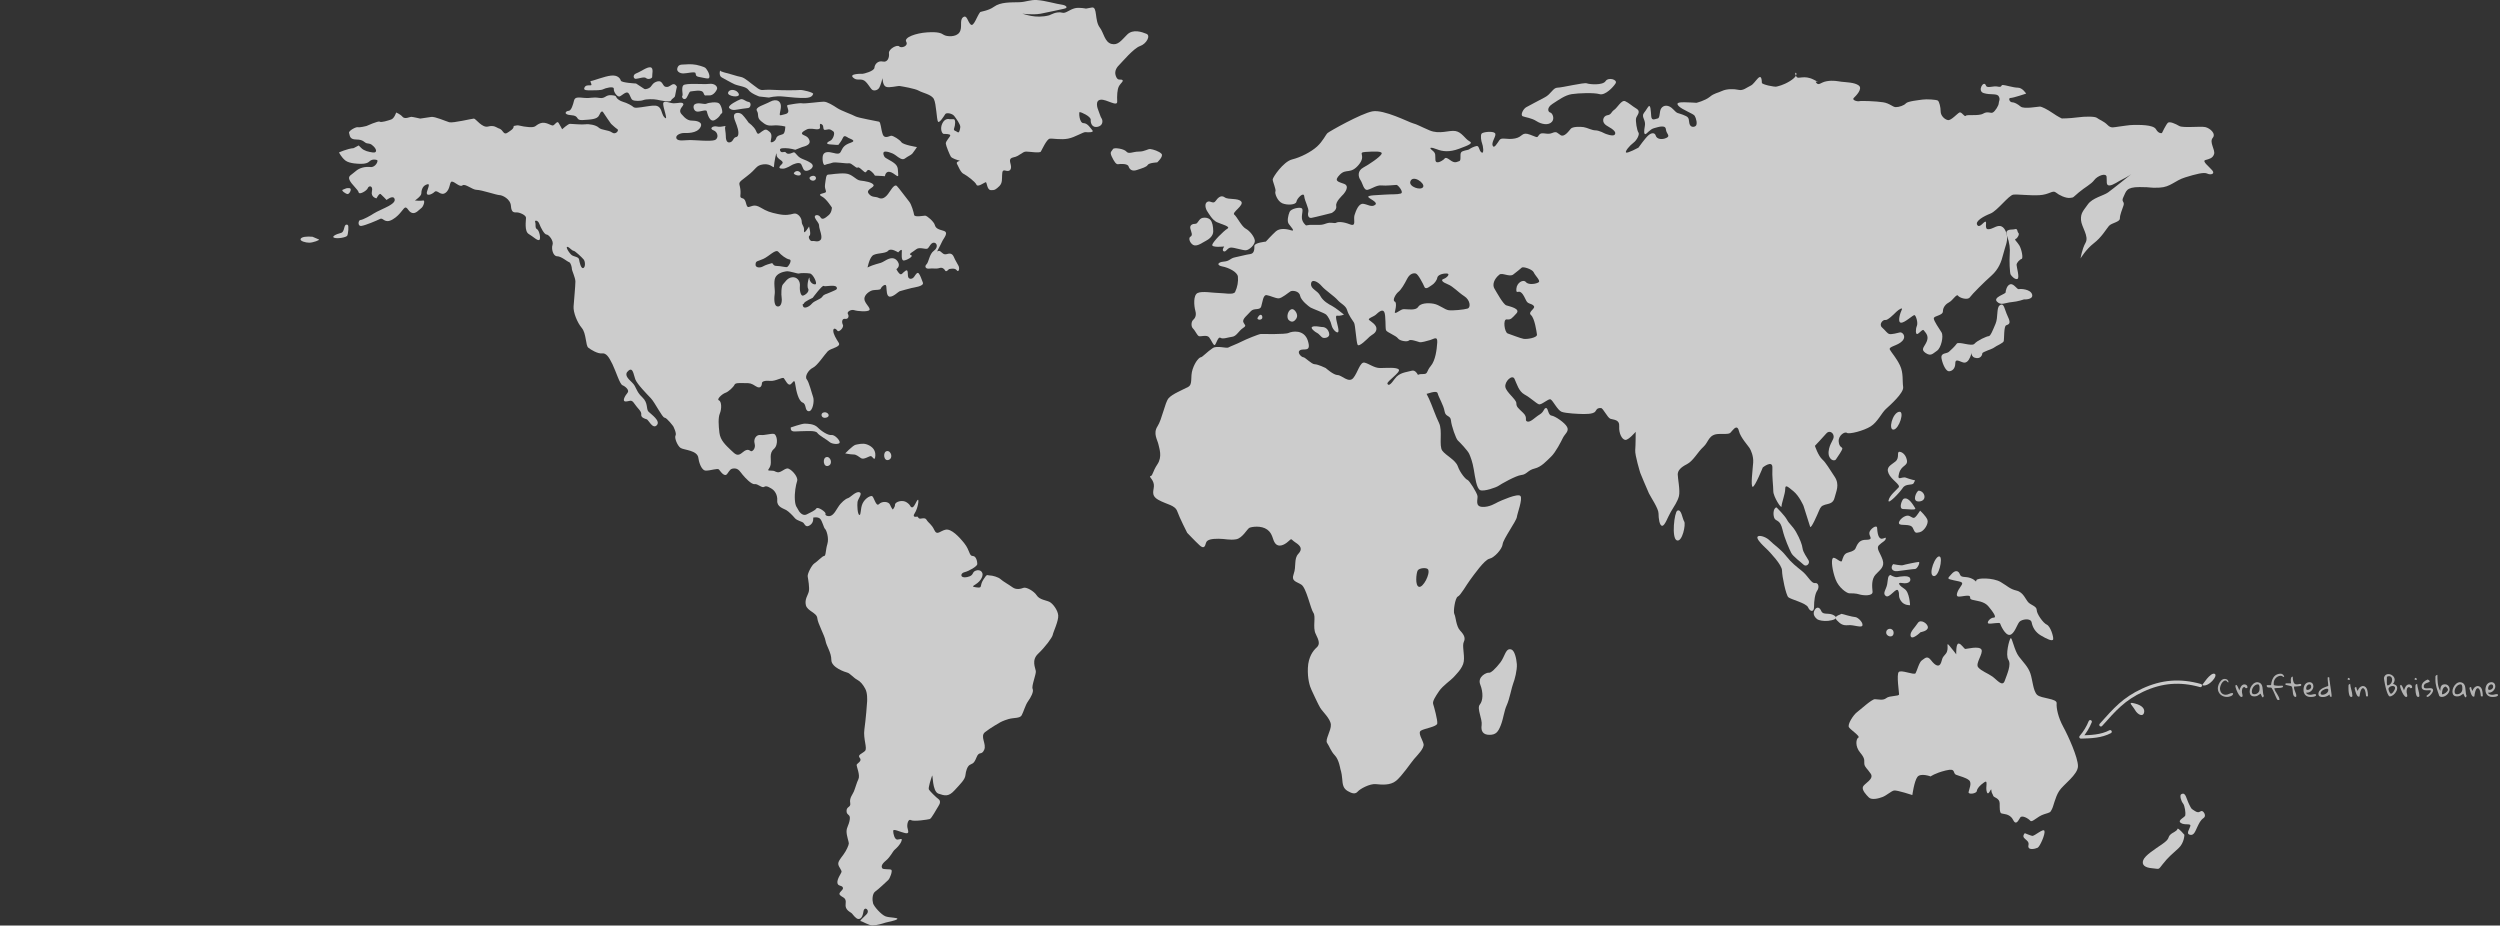 <?xml version="1.0" encoding="utf-8"?>
<!-- Generator: Adobe Illustrator 16.0.0, SVG Export Plug-In . SVG Version: 6.00 Build 0)  -->
<!DOCTYPE svg PUBLIC "-//W3C//DTD SVG 1.1//EN" "http://www.w3.org/Graphics/SVG/1.1/DTD/svg11.dtd">
<svg version="1.1" id="Layer_1" xmlns="http://www.w3.org/2000/svg" xmlns:xlink="http://www.w3.org/1999/xlink" x="0px" y="0px"
	 width="1154.504px" height="427.42px" viewBox="0 0 1154.504 427.42" enable-background="new 0 0 1154.504 427.42"
	 xml:space="preserve">
<rect x="0" y="0" width="1154.504" height="427.42" fill="#333333" stroke="none"/>
<g opacity="0.75">
	<g>
		<path fill="#FFFFFF" d="M160.567,103.849c-2.122-0.842-1.051,3.239-3.164,3.735c-2.115,0.505-4.647,1.749-2.954,2.253
			c1.686,0.496,5.484-0.251,5.913-0.999C160.779,108.089,161.204,104.1,160.567,103.849"/>
		<path fill="#FFFFFF" d="M144.316,109.332c-2.537-0.244-5.074,0-5.491,1.001c-0.429,1,2.32,1.748,4.01,1.748
			c1.686,0,5.065-1.252,4.43-1.495C146.634,110.333,144.316,109.332,144.316,109.332"/>
		<path fill="#FFFFFF" d="M158.25,87.631c-0.861,0.306,1.478,1.994,2.317,1.994c0.847,0,2.325-2.742,0.637-2.742
			S160.362,86.883,158.25,87.631"/>
		<path fill="#FFFFFF" d="M165.639,67.169l1.264,1.256c1.268,1.242,3.38,1.737,5.281,1.988c1.9,0.253,1.9-1.24,0.419-2.738
			c-1.475-1.494-1.9-1.251-3.168-1.494c-1.264-0.254-1.474-1.751-4.85-1.751c-3.381,0-2.959-1.992-3.381-2.995
			c-0.424-0.999,3.234-2.945,4.08-2.696c0.847,0.25,3.943-0.553,3.943-0.553s5.491-2.486,6.123-1.992
			c0.637,0.497,3.803-0.494,5.279-1.001c1.481-0.494,2.322-3.238,2.322-3.238s1.903,0.755,2.957,1.997c1.056,1.241,3.378,0,4.013,0
			c0.634,0,4.133,0.81,4.133,0.81s3.427-0.506,5.112-0.757c1.693-0.251,6.589,1.939,8.279,2.445
			c1.688,0.494,10.56-1.688,11.409-1.688c0.841,0,3.793,4.425,6.537,3.677c2.745-0.747,4.013,0.499,4.647,0.748
			c0.632,0.253,1.264,0.253,2.325,1.748c1.054,1.503,2.108,0.246,3.588-0.747c1.476-1.001,1.264-2.002,1.264-2.002l1.273-0.243
			c1.264-0.251,2.108,0.496,5.696,0.75c3.591,0.245,2.745-0.75,5.279-1.749c2.534-1,5.069,1.242,5.916,0.999
			c0.841-0.251,1.902-2.243,2.532-1.252c0.634,1.001,1.687,2.998,1.687,2.998s2.745-2.494,3.591-2.494
			c0.844,0,5.67,0.461,7.148,0.22c1.476-0.254,4.888,0.277,6.154,1.523c1.266,1.25,4.433,0.999,6.123,2.243
			c1.688,1.257,3.379-0.993,2.532-1.492c-0.844-0.502-2.954-2.494-2.954-2.494s-3.171-4.485-3.588-5.24
			c-0.42-0.748-1.054-0.748-1.901,1.249c-0.846,1.989-4.01,1.989-7.603,2.245c-3.588,0.251-1.264-1.992-5.276-2.245
			c-4.011-0.253-2.533-1.997-1.266-1.997c1.266,0,2.11-2.995,2.529-4.743c0.425-1.746,1.9-1.495,4.859-1.244
			c2.955,0.248,3.801-0.502,6.757,0c2.957,0.496,2.747-1.496,5.696-1.252c2.962,0.251,1.481,0.75,3.172,1.999
			c1.688,1.244,2.744,0.996,5.066,2.245c2.322,1.25,1.481,1.25,2.537,1.5c1.056,0.249,4.642-0.501,6.752-0.752
			c2.113-0.249,3.803-0.499,4.857,1.001c1.059,1.495,0.847,3.243,2.327,4.487c1.478,1.252-0.846-4.487-0.846-6.484
			s2.954-0.251,4.859-0.251c1.898,0,4.008-0.75,4.43,0.251c0.422,0.996-2.744,2.498-0.842,4.746c1.898,2.242,3.169,2.99,4.855,2.99
			c1.688,0,5.491,0.494,3.798,3.238c-1.686,2.745-6.118,2.497-7.599,2.497c-1.478,0-4.01,1.003-3.378,2.495
			c0.634,1.496,4.012,0.748,6.33,0.748c2.329,0,9.506,0.748,11.404,0c1.903-0.748,1.481-3.743-0.634-4.49
			c-2.108-0.748-0.417-2.245,1.693-1.749c2.112,0.499,4.22-0.747,3.8,0c-0.422,0.748,0.212,2.496,0.212,4.493
			c0,1.994,0.634,3.249,2.108,2.745c1.478-0.497,1.218-2.147,2.696-2.398c1.478-0.246,1.107-3.091,0.258-5.336
			c-0.837-2.243-1.476-3.495-1.264-4.739c0.215-1.249,2.537-1.495,3.801-0.253c1.268,1.254,2.957,3.74,2.957,3.74
			s2.536,1.748,3.378,3.745c0.846,2.002,1.056,1.5,2.744,0.251c1.688-1.247,2.115-0.998,3.591,0.248
			c1.481,1.247,0.422,3.743,0.422,4.491c0,0.755,2.112,0,2.532-1.496c0.427-1.492,2.113-1.492,3.174-1.994
			c1.051-0.501,1.051-3.497,1.051-3.497s-2.744-0.747-5.489-0.496c-2.744,0.243-3.593-0.251-5.7-1.999
			c-2.113-1.739-0.844-2.993-1.903-4.737c-1.056-1.745,3.378-2.746,6.125-4.244c2.742-1.495,5.486-0.499,4.855,3.244
			c-0.632,3.745-1.054,3.25,2.112,2.503c3.169-0.755-0.215-3.999,1.264-4.249c1.48-0.249,5.278-0.996,6.549-0.748
			c1.266,0.251,8.233-0.75,9.926-0.75c1.686,0,4.43,1.748,6.33,2.998c1.903,1.246,6.972,2.99,8.236,3.74
			c1.268,0.747,10.135,2.243,10.979,2.493c0.844,0.256,0.844,3.246,1.691,5.742c0.846,2.494,3.168,0.748,4.01,0.748
			c0.847,0,3.801,1.746,4.647,2.993c0.844,1.251,7.181,2.24,7.181,2.24s-1.478,2.245-2.11,2.995c-0.636,0.75-2.114,1.251-3.38,2.245
			c-1.271,1.003-2.745-0.246-4.438-1.495c-1.688-1.249-4.647-1.995-5.279-1.5c-0.631,0.504-0.205,1.5,0.215,2.25
			c0.417,0.745,3.164,1.748,4.857,3.243c1.686,1.5,1.266,2.995,1.473,4.99c0.213,1.996-1.685-0.753-3.798-1.247
			c-2.115-0.494-2.32,1.992-2.32,1.992s-2.749-0.241-4.015-0.241s0,0-2.322-2.002c-2.325-1.992-1.898,1.252-3.164,0.251
			c-1.266-0.998-2.534-2.496-3.171-1.994c-0.634,0.501-2.744-2.248-4.013-1.997c-1.268,0.248-6.332-0.753-7.599-0.251
			c-1.268,0.499-2.324,0.499-3.378,0.998c-1.061,0.5-1.478-3.496-0.846-4.738c0.634-1.254,2.114-1.498,4.859-0.75
			c2.744,0.75,2.956,0,3.588-1.252c0.634-1.242,1.266-2.486,4.223-3.487c2.956-1.001-0.213-1.748-1.054-2.247
			c-0.849-0.497-1.903-1.498-2.535,0c-0.634,1.5-2.112,3.248-2.112,3.248s-1.691,0-4.013-0.253
			c-2.322-0.251-0.634-1.249,0.422-1.749c1.054-0.496,2.322-3.491,1.266-4.239c-1.049-0.75-1.481-1.247-3.378-0.75
			c-1.898,0.499-0.632-1.751-1.898-2.498c-1.266-0.748-0.847,0.504-0.847,1.499c0,0.999-1.9,0.751-1.9,0.751s-2.957-0.502-4.013,0
			c-1.054,0.499-2.956,1.492-2.32,2.247c0.635,0.748,2.742,0.748,3.376,2.99c0.632,2.243-2.741,2.749-3.376,2.991
			c-0.636,0.255-3.168,1.256-3.168,1.256s-2.532-0.748-4.645-0.748c-2.112,0-2.744,0.244-2.325,1.242
			c0.427,0.999,1.476,0.495,2.11,0.495c0.635,0,0.635,1.254,2.537,0.75c1.9-0.499,1.479-1.245,3.169,0.75
			c1.686,1.997,3.379,1.743,6.123,3.494c2.742,1.746-0.425,3.748-1.903,3.748c-1.476,0-1.476-1.5-2.322-2.998
			c-0.847-1.5-4.22,0.248-4.22,0.248s-2.749,1.751-4.22,1.751c-1.481,0-2.537-0.255-0.639-1.999c1.902-1.746-2.323-2.002-2.323-4.49
			c0-2.496-1.215,4.244-1.215,5.493c0,1.247-1.317-1.502-4.908-1.003c-3.588,0.497-2.956,1.999-7.603,5.484
			c-4.647,3.497-3.429,2.684-3.012,5.93c0.429,3.241-0.786,3.803,1.114,4.302c1.898,0.501,1.264,4.239,2.745,3.988
			c1.478-0.243,2.536-1.497,5.49,0.251c2.955,1.749,4.435,2.245,8.023,2.993c3.591,0.747,5.335,0.325,7.235-0.176
			c1.905-0.499,3.745,1.922,3.745,3.67c0,1.751,1.269,1.997,1.056,4.245c-0.209,2.245,2.323-2,2.323-2s1.056,3.748,0.209,4.245
			c-0.841,0.494,0.213,2.739,1.266,2.495c1.059-0.25,2.537,0.748,3.806-0.504c1.264-1.244-0.634-4.984-0.634-6.484
			c0-1.495-1.271-2.245-1.903-3.745c-0.634-1.493,1.69-1.746,2.537-0.246c0.846,1.495,2.32,0.246,3.796-1.001
			c1.478-1.247,1.478-3.492,1.478-3.492s-2.53-3.993-4.428-4.987c-1.905-1-1.061-1.249,0.837-1.748c1.903-0.502,0-1.249,0.427-3.993
			c0.42-2.742,0.42-4.488,1.476-4.488c1.056,0,4.854-0.753,8.028-0.497c3.166,0.251,4.644,2.99,6.757,3.243
			c2.107,0.241,5.484,0.748,6.12,1.99c0.632,1.251-3.735,2.026-2.255,4.02c1.476,1.997,3.099,1.225,4.577,1.972
			c1.479,0.75,3.164,0.249,5.069-2.749c1.903-2.99,2.742-3.243,3.374-2.744c0.634,0.502,4.652,5.988,5.706,7.242
			c1.056,1.244,2.071,4.869,2.286,6.123c0.212,1.241,4.256,0.356,5.1,0.356c0.844,0,4.013,2.747,4.435,4.247
			c0.424,1.495,1.268,1.997,4.01,2.745c2.75,0.749,0,3.487-0.631,4.984c-0.635,1.498-1.054,1.999-1.901,3.743
			c-0.841,1.748,0,0,1.056,0.747c1.057,0.75,1.476,1.751,3.169,1.254c1.691-0.504,2.532,0,3.164,1.496
			c0.632,1.499,1.481,2.744,2.113,3.988c0.634,1.252,0,3.244-0.847,1.999c-0.837-1.254-3.586-0.504-3.586-0.504
			s-1.268,1.495-1.69,0.748c-0.42-0.748-1.266-1.739-2.747-1.242c-1.473,0.494-2.952,0-4.644,0.251
			c-1.689,0.243-2.32-1.001-1.267-2.002c1.059-0.991,1.267-4.734,3.379-6.236c2.112-1.495,1.481-3.738,0-3.738
			s-2.112,2.243-2.954,2.744c-0.847,0.495-3.733-0.928-5.214,0.319c-1.476,1.249-3.865,2.177-2.387,2.674
			c1.476,0.499-2.11,2.498-3.376,2.498c-1.271,0-0.847-3.248-0.847-4.497c0-1.244-1.693,0.75-1.693,0.75s-3.376-2.245-4.642-0.75
			c-1.271,1.502-5.831,0.861-7.309,2.353c-1.478,1.503-2.192,5.378-2.192,5.378s1.271-0.745,3.801-1.495
			c2.531-0.747,2.319-0.494,4.429-1.739c2.115-1.254,4.228-1.748,5.706,0.497c1.476,2.243-0.634,3.487-0.634,3.487
			s0.841,1.749,1.685,2.248c0.849,0.501,1.057-0.499,2.535-1.5c1.478-0.991,0.846,2.001,1.273,2.995
			c0.42,0.998,1.9,0.998,2.74-0.249c0.841-1.246,1.475-2.242,2.11-1.495c0.631,0.75,1.268,2.494,1.902,4.24
			c0.635,1.75-4.434,2.25-5.276,2.498c-0.844,0.246-4.859,1.244-5.493,1.498c-0.635,0.246-2.74,2.488-4.433,2.488
			c-1.688,0-1.481-2.992-1.688-4.734c-0.212-1.75-2.325,0.249-2.537,0.994c-0.207,0.748-2.11,0.504-3.586,0.748
			c-1.478,0.25-4.01,2.001-4.01,3.991c0,1.996,2.976,4.143,2.342,5.139c-0.632,1.001-5.513,0.6-6.991,0.101
			c-1.476-0.499-3.591,0.747-2.957,1.751c0.634,0.993,0.215,2.488-1.264,2.247c-1.48-0.253-1.69,1.495-1.056,2.74
			c0.632,1.244-1.905,3.74-2.537,2.742c-0.634-0.996-1.9-1.498-1.9,0c0,1.497,1.237,3.564,2.51,5.56
			c1.264,1.997-3.559,2.429-5.04,3.922c-1.479,1.5-4.777,6.625-6.885,7.625c-2.112,0.996-3.884,4.099-2.833,5.344
			c1.059,1.251,2.327,6.487,2.961,8.235c0.632,1.747-0.214,6.73-2.115,6.488c-1.897-0.253-0.846-3.243-2.744-3.991
			c-1.9-0.75-2.956-5.239-3.378-8.239c-0.423-2.99-0.844-1.242-2.115-0.25c-1.266,1.003-2.53-1.99-3.162-2.74
			c-0.634-0.748-3.767,1.454-6.299,1.21c-2.534-0.25-3.839,0.287-3.839,1.035c0,0.745-0.419,2.99-2.744,1.498
			c-2.322-1.498-2.747-1.498-5.067-1.498c-2.324,0-4.437-0.253-4.854,0.745c-0.427,1.003-2.744,3.244-4.225,3.745
			c-1.481,0.502-4.222,2.998-2.956,3.492c1.268,0.502,1.268,3.993,0.424,5.984c-0.846,1.997-0.634,5.492-0.215,8.983
			c0.422,3.497,2.959,5.739,5.282,7.984c2.322,2.25,3.171,2.995,5.488,0.998c2.325-1.994,3.164-0.747,3.801-0.497
			c0.634,0.249,2.322-1.251,1.688-3.496c-0.632-2.242,0.846-4.241,2.746-3.988c1.898,0.251,4.645-0.747,6.126-0.499
			c1.478,0.246,2.319,4.986,0,6.98c-2.325,2.002-1.059,4.995-1.481,7.24c-0.422,2.242-2.325,2.739,0,2.739
			c2.327,0,1.693,0.504,3.169,0.748c1.476,0.255,2.956-1.493,4.435-1.746c1.475-0.241,5.276,3.745,4.644,5.747
			c-0.634,1.991-1.269,5.478-1.056,8.724c0.21,3.246,1.056,3.495,1.476,4.493c0.427,1.001,2.112,3.246,4.01,2.245
			c1.9-0.998,3.803-1.744,4.435-2.744c0.636-0.998,4.649,1.746,4.225,2.498c-0.422,0.743,1.476,1.495,2.742,0.743
			c1.268-0.743,1.902-1.995,3.171-3.989c1.266-1.999,3.381-3.742,4.432-3.996c1.056-0.243,3.593-3.241,5.281-2.736
			c1.691,0.494-0.634,2.99-0.846,4.485c-0.21,1.495,0,5.739,0.846,5.988c0.844,0.248,0.425-2.993,1.476-5.238
			c1.056-2.245,3.164-3.499,4.228-3.499c1.051,0,1.898,5.245,3.373,3.749c1.481-1.495,4.435-1.251,5.069,0.249
			c0.632,1.495,1.264,2.245,1.264,2.245s1.061-0.998,1.061-2.245c0-1.249,3.374-2.501,5.491-1.001
			c2.11,1.495,1.266,1.999,2.32,2.248c1.054,0.248,2.112-3.244,2.744-3.495c0.632-0.253,0,3.994-1.48,6.239
			c-1.474,2.247,1.265,1.5,1.265,1.5l0.635,0.747c0.631,0.75,2.744-0.747,3.59,0.75c0.847,1.496,2.328,1.99,3.594,4.741
			c1.266,2.736,2.715,0.312,5.245-0.184c2.536-0.506,6.156,3.174,8.686,6.415c2.534,3.246,2.115,5.742,3.8,5.742
			c1.693,0,2.113,2.739,2.113,3.74c0,0.996-3.798,3.242-5.913,3.742c-2.11,0.502-2.11,2.998,1.268,2.248
			c3.379-0.75,1.898-2.248,4.013-2.995c2.11-0.753,4.225,0.995,2.325,3.99c-1.905,2.988-5.706,3.241-2.325,3.735
			c3.379,0.507,1.478-0.494,3.379-3.484c1.898-2.992,1.683-1.996,2.956-1.996c1.269,0,4.006,0.75,5.067,1.745
			c1.061,0.996,3.795,2.494,5.488,3.735c1.686,1.254,3.801,0.75,5.067,0.253c1.266-0.496,4.857,1.498,6.123,3.49
			c1.266,2.004,4.439,2.25,5.91,2.998c1.479,0.747,3.803,3.739,4.013,6.235c0.212,2.493-2.32,7.736-2.534,8.985
			c-0.203,1.242-3.582,5.732-6.757,8.73c-3.164,2.991-1.264,6.486-1.052,7.981c0.208,1.497-2.112,6.981-1.478,8.233
			c0.632,1.246-0.847,3.991-2.113,5.739c-1.268,1.748-2.112,4.984-2.954,6.479c-0.846,1.5-3.59,1.001-6.123,1.748
			c-2.529,0.748-3.807,1.5-3.807,1.5s-4.428,2.496-6.96,4.493c-2.532,1.988,0.837,5.484-0.429,8.229
			c-1.264,2.745-2.298,0.29-3.567,3.528c-1.263,3.244-2.132,2.713-3.19,3.458c-1.052,0.75-1.686,2.74-1.898,4.737
			c-0.205,1.996-2.318,3.992-5.064,6.987c-2.747,2.99-4.44,2.496-7.392,1.495c-2.958-0.998-2.532-9.477-2.958-8.234
			c-0.418,1.247-1.872,5.567-1.455,6.322c0.42,0.743,3.36,3.661,4.413,4.408c1.054,0.748,0.844,1.992,0,3.246
			c-0.846,1.242-3.163,5.74-4.01,5.986c-0.846,0.248-7.389,1.249-8.657,0.499c-1.264-0.745-1.898,1.748-1.691,3.248
			c0.213,1.493,1.264,3.23-1.053,2.736c-2.328-0.493-5.491-2.243-5.491-1.001c0,1.254,0.634,3.998,1.9,3.998
			c1.263,0,2.534-1,1.9,0.746c-0.637,1.748-2.322,3.245-3.166,3.993c-0.849,0.753-1.9,3.239-4.013,4.987
			c-2.113,1.748-2.113,2.744-1.688,3.492c0.422,0.748,3.588,0.25,4.22,0.748c0.632,0.498-0.632,3.997-1.476,4.745
			c-0.844,0.747-4.435,4.234-5.913,5.232c-1.48,1.001-1.48,3.999-1.054,5.494c0.42,1.495,3.798,5.237,5.696,5.987
			c1.905,0.748,5.913,0.496,5.494,1.244c-0.422,0.745-5.067,1.495-5.699,1.746c-0.632,0.248-4.015,1.249-5.705,1.249
			c-1.684,0-4.857-1.997-5.489-1.997s0.427-0.998,2.532-2.992c2.11-1.996-0.839-4.241-1.263-1.495
			c-0.425,2.741-1.269,3.489-2.323,3.489c-1.058,0-2.327-1.748-2.959-2.498c-0.631-0.748-3.381-1.492-2.951-4.487
			c0.417-2.995-1.269-2.744-2.535-3.991c-1.271-1.247,1.688-2.243,1.266-3.497c-0.424-1.242-2.324-0.494-2.537-2.243
			c-0.209-1.743,1.691-4.239,1.903-4.986c0.21-0.748-1.271-2.248-1.478-3.492c-0.212-1.253,0.846-2.495,2.322-4.485
			c1.476-2.002,2.532-4.495,2.532-5.245c0-0.748-1.056-3.492-1.056-5.489c0-1.988,1.056-2.738,1.48-5.487
			c0.423-2.745-1.48-1.744-1.48-3.991c0-2.243,2.115-1.495,1.69-3.738c-0.422-2.245,1.059-3.748,1.691-5.245
			c0.632-1.498,1.266-3.988,2.112-5.736c0.847-1.748-0.846-5.735-0.846-6.485c0-0.745,2.744-1.746,1.481-3.243
			c-1.269-1.5,1.104-1.995,2.375-3.244c1.264-1.249-0.897-5.487-0.263-9.976c0.632-4.495,1.266-12.226,1.266-12.974
			c0-0.75,0.21-3.743-0.846-5.739c-1.054-2-2.32-3.494-3.801-4.244c-1.478-0.748-3.379-2.998-4.437-3.239
			c-1.052-0.256-7.442-2.355-7.442-5.853c0-3.492-2.267-6.376-2.691-8.87c-0.422-2.491-3.589-7.982-3.801-10.475
			c-0.212-2.494-4.647-3.241-5.279-5.988c-0.631-2.747,0.941-4.526,1.36-6.272c0.425-1.751-0.306-5.701-0.513-6.948
			c-0.215-1.248,1.895-5.367,3.164-6.114c1.266-0.75,3.595-3.364,4.432-3.364c0.847,0,0.637-2.75,1.481-5.494
			c0.846-2.744-0.42-6.479-1.054-6.986c-0.632-0.494-1.264-3.739-2.325-4.733c-1.054-0.998-3.164-0.501-3.164-0.501
			s0.417,2.242-1.48,3.496c-1.901,1.244-2.323-0.253-2.954-1c-0.635-0.75-2.957-1.001-4.013-2.246
			c-1.059-1.251-2.747-2.992-4.015-3.742c-1.269-0.75-4.346-1.399-4.134-4.392c0.21-2.99-1.562-4.839-2.411-5.334
			c-0.842-0.507-2.53-1.751-3.589-1.001c-1.056,0.746-2.954-1.497-4.434-1.249c-1.478,0.251-4.433-2.995-5.489-4.247
			c-1.054-1.246-1.9-2.992-3.798-2.992c-1.905,0-2.115,0.747-3.379,2.496c-1.268,1.748-3.171-1.244-3.802-1.995
			c-0.632-0.742-3.709,0.504-6.034,0.504c-2.322,0-3.381-4.771-3.465-5.739c-0.321-3.723-6.76-3.745-8.238-4.741
			c-1.478-1.001-2.959-4.745-2.325-5.736c0.634-0.998-1.054-4.244-1.054-4.244s-2.959-3.994-4.01-3.994
			c-1.056,0-4.437-6.979-6.34-8.975c-1.898-1.997-6.328-6.494-7.177-8.737c-0.841-2.243-1.056-5.735-3.161-3.986
			c-2.115,1.743-0.429,3.489,1.683,5.481c2.113,2.001,1.693,3.998,4.647,6.74c2.959,2.749,1.691,5.488,2.959,6.73
			c1.264,1.253,5.699,4.244,3.796,6.241c-1.898,1.999-3.796-2.496-4.645-2.745c-0.844-0.253-2.744-0.75-2.532-2.243
			c0.215-1.495-1.69-2.749-3.169-4.991c-1.475-2.245-2.11-0.995-4.007-0.995c-1.901,0-0.213-2.744,0.839-3.994
			c1.058-1.246-1.052-2.992-2.318-3.489c-1.266-0.506-2.961-6.236-4.644-9.733c-1.695-3.497-2.959-5.232-4.857-4.992
			c-1.9,0.253-5.043-1.642-6.309-2.643c-1.266-0.998-0.873-6.583-2.983-9.079c-2.112-2.496-4.012-7.23-3.8-9.979
			c0.207-2.744,0.841-9.731,0.841-11.471c0-1.751-1.627-5.067-1.627-5.815c0-0.747-0.485-2.922-1.327-3.166
			c-0.844-0.251-3.588-2.701-5.491-2.701c-1.897,0-2.744-3.538-2.11-5.288c0.635-1.742-1.688-4.734-2.744-4.734
			c-1.059,0-2.747-3.246-3.379-4.992c-0.634-1.748-2.322-1.748-1.902-0.752c0.422,1-0.212,2.746,0.846,3.248
			c1.056,0.497,1.903,4.488,1.056,4.984c-0.846,0.504-2.749-1.497-4.859-2.741c-2.112-1.247-1.268-6.239-1.268-7.488
			c0-1.247-2.954-2.494-4.223-2.494c-1.266,0-2.532,0.251-2.742-2.992c-0.212-3.246-4.015-4.99-5.281-4.99s-8.38-2.426-10.492-2.426
			c-2.108,0-5.339-3.065-6.61-2.064c-1.266,0.998-3.586-1.748-4.855-1.748c-1.268,0-0.593,3.393-2.922,5.139
			c-2.323,1.746-3.835-1.648-5.101-0.401c-1.263,1.25-4.434,2.499-3.378-0.494c1.051-2.997,1.051-3.497-0.632-2.749
			c-1.693,0.747-2.113,2.749-2.113,3.998c0,1.247-2.956,3.239-2.956,3.239s2.744,0.253,3.803,0c1.051-0.244,0.207,2.749-0.847,3.494
			c-1.053,0.75-2.532,2.742-4.224,2.245c-1.689-0.499-1.903-2.245-2.955-2.496c-1.058-0.251-2.213,3.222-6.014,5.465
			c-3.803,2.25-4.334-0.972-5.812-0.224c-1.478,0.747-6.757,2.997-8.659,3.243c-1.898,0.248-1.479-2.744-0.418-2.744
			c1.052,0,5.065-2.248,6.118-2.996c1.059-0.747,5.704-2.744,6.97-3.491c1.268-0.748,3.378-1.992,2.537-3.492
			c-0.844-1.498-3.591,0.752-3.591,0.752s-2.11-2.25-2.745-2.749c-0.634-0.499-1.902,1.997-1.902,1.997s-2.744-0.499-2.11-3.244
			c0.634-2.744-1.479-2.744-1.898-1.495c-0.429,1.247-4.013,3.241-4.225,1.997c-0.215-1.249-3.381-3.747-4.225-5.742
			c-0.847-1.989,0.844-2.243,2.744-3.991c1.901-1.743,4.647-2.245,6.97-1.992c2.324,0.249,3.8-2.995,2.956-3.251
			c-0.846-0.245-2.322-0.499-3.588,0.75c-1.269,1.252-4.437,1.001-4.437,1.001s-4.645,0-6.543-1.495
			c-1.9-1.502-2.956-3.747-2.956-3.747s3.802-1.744,6.757-1.988L165.639,67.169z M359.052,141.517
			c2.107,0.274,2.107-3.239,1.898-4.242c-0.208-0.998-0.208-5.235,0.639-5.988c0.836-0.747,1.898-2.992,4.22-3.243
			c2.322-0.249,3.8,1.751,3.586,3.996c-0.213,2.242,0.422,4.488,1.268,4.488c0.847,0,3.379-1.746,2.532-3.244
			c-0.844-1.498,0.634-6.489,0.634-4.739c0,1.749,1.693,2.993,2.747,2.742c1.056-0.248-1.054-4.738-2.534-4.987
			c-1.481-0.25-4.433-0.25-5.064,0c-0.635,0.249-4.225-1.251-5.918-1c-1.686,0.253-4.218,1-5.065,2.995
			c-0.844,1.999,0,5.737-0.214,7.232C357.576,137.023,357.15,141.269,359.052,141.517 M370.875,141.517
			c0.483,1.138,2.745,0.251,4.013-1.249c1.266-1.495,4.013-1.99,4.859-3.244c0.837-1.244,1.474-0.991,3.581-1.994
			c2.115-0.998,3.806-1.242,2.962-2.491c-0.847-1.252-5.279,0-5.911-0.499c-0.632-0.502-5.071,5.486-5.071,5.486
			s-3.798,1.746-4.011,2.493C371.087,140.769,370.241,140.019,370.875,141.517 M348.916,122.309c0,1.343,2.108,1.498,3.376,0.748
			c1.266-0.748,3.169-1.244,4.013-1.495c0.846-0.253,0.424,1.244,2.322,1.244c1.901,0,4.225,0.745,4.86,0.504
			c0.634-0.253,2.529-3.243,1.051-3.497c-1.478-0.248-3.796-1.994-5.064-3.492c-1.264-1.495-4.225,1.997-6.97,3.244
			C349.758,120.813,348.916,120.316,348.916,122.309 M262.343,114.073c-1.724-0.675,0.634,2.995,1.69,3.745
			c1.054,0.75,3.169,0.75,3.381,1.994c0.205,1.252,0.839,4.245,1.898,3.994c1.056-0.256,1.056-2.993,0.212-3.994
			c-0.844-0.995-4.012-3.993-4.644-3.993C264.246,115.819,262.977,114.324,262.343,114.073"/>
		<path fill="#FFFFFF" d="M366.65,79.815c-0.574,0.745,2.532,1.828,3.096,0.83C370.311,79.649,368.058,77.98,366.65,79.815"/>
		<path fill="#FFFFFF" d="M374.818,81.308c-2.24,0.757-0.142,2.66,1.269,1.997C377.49,82.642,376.786,80.645,374.818,81.308"/>
		<path fill="#FFFFFF" d="M269.806,40.734c-0.287,1.008,1.261,0.991,3.094,0.991c1.828,0,4.789,0,5.636-0.497
			c0.841-0.494,5.062-1.661,4.924-0.166c-0.145,1.5,1.686,3.824,2.67,3.492c0.991-0.336,2.958-2.491,3.943-1.662
			c0.988,0.832,1.128,2.824,2.114,3.323c0.987,0.502,3.659,0.502,4.925,0c1.266-0.499,4.789-0.499,6.339-0.166
			c1.546,0.34,6.051,1.334,6.473,0.34c0.42-1.001,1.685-1.17,1.83-2.171c0.138-1,0.842-4.157,0.842-4.157s-0.842-1.823-2.252-0.996
			c-1.404,0.83-1.831,1.336-3.097,0.996c-1.266-0.33-1.266-2.995-3.518-2.491c-2.253,0.494-2.675,1.997-3.374,2.658
			c-0.709,0.667-2.255,1.162-2.817,0.834c-0.561-0.328-3.802-2.496-3.802-2.496s-6.76-0.328-7.037-1.331
			c-0.282-0.994-1.406-2.658-4.507-2.322c-3.099,0.33-8.446,2.495-9.292,2.495c-0.842,0,0.989,1.99-0.14,1.99
			C271.632,39.398,270.228,39.232,269.806,40.734"/>
		<path fill="#FFFFFF" d="M293.735,33.915c-1.63,0.637-1.266,2.493-0.14,2.493c1.124,0,3.943-1.165,4.782-0.335
			c0.849,0.83,2.962,0.169,2.814-0.666c-0.137-0.829,0.847-4.162-0.837-4.323C298.66,30.915,296.268,32.912,293.735,33.915"/>
		<path fill="#FFFFFF" d="M312.738,31.749c-0.217,1.189,1.124,2.166,2.814,2.166c1.693,0,5.349-1.004,5.629-0.174
			c0.282,0.837-0.136,1.502,1.83,1.83c1.977,0.335,2.814,0.67,3.943,0.67c1.128,0,0.702-2.167-0.282-3.663
			c-0.984-1.495-0.702-1.323-3.234-2.162c-2.537-0.83-5.072-0.83-6.757-0.666C314.988,29.919,313.16,29.419,312.738,31.749"/>
		<path fill="#FFFFFF" d="M315.552,39.398c-1.063,1.1,0,4.49-0.422,4.82c-0.42,0.336,0.14,1.831,1.269,1.498
			c1.126-0.328,1.685-3.487,2.532-3.487c0.846,0,5.209-1.167,5.91,0.663c0.707,1.826,0.707,0.996,2.677,1.167
			c1.968,0.159,3.518-2.324,3.661-3.164c0.14-0.834-0.987-2.495-3.661-2.163C324.841,39.065,316.682,38.239,315.552,39.398"/>
		<path fill="#FFFFFF" d="M320.764,48.212c-0.979,0.738-0.427,3.164,1.129,3.323c1.545,0.174,4.22-1.16,4.497-0.159
			c0.282,1.001,1.266,5.486,3.803,3.991c2.534-1.498,2.395-2.831,3.099-2.99c0.701-0.174-0.145-3.832-1.269-4.664
			c-1.126-0.83-4.786-0.33-5.771,0.169C325.266,48.384,322.31,47.051,320.764,48.212"/>
		<path fill="#FFFFFF" d="M336.667,49.712c0.164,0.453,1.269,1.324,3.101,0.996c1.823-0.333,4.498-0.668,5.766-0.83
			c1.269-0.166,1.551-2.667,0.142-2.828c-1.41-0.167-2.529-1.662-3.798-1.163C340.61,46.39,336.244,48.545,336.667,49.712"/>
		<path fill="#FFFFFF" d="M336.243,42.724c-0.612,1.751,5.636,2.665,4.932,0.668C340.47,41.391,336.95,40.735,336.243,42.724"/>
		<path fill="#FFFFFF" d="M337.372,34.24c-1.785-0.509-4.784-1.158-4.784-1.662c0-0.494-0.849,2.335,0.704,3.164
			c1.548,0.83,4.08,2.323,5.913,3.162c1.828,0.827,5.344,0.991,6.472,2.657c1.126,1.657,4.929,2.993,4.929,2.993l4.505,0.504
			c0,0,3.099-0.839,6.33-0.504c3.244,0.333,8.023,0.834,10.7,0.666c2.677-0.162,3.099-1.16,3.381-1.829
			c0.282-0.667-4.929-2.001-6.193-1.83c-1.271,0.164-8.452,0.164-10.56,0c-2.115-0.171-4.784-0.171-6.477,0
			c-1.686,0.164-2.954-1.329-4.223-2.163c-1.266-0.832-4.08-3.492-5.768-3.827C340.611,35.243,340.893,35.243,337.372,34.24"/>
		<path fill="#FFFFFF" d="M513.986,68.833c-0.564,1.114-1.686,1.167-0.564,3.497c1.128,2.324,1.975,3.656,2.959,3.492
			c0.983-0.167,4.362-0.336,4.789,0.998c0.42,1.331,1.546,2.501,3.935,1.659c2.397-0.83,4.363-1.324,4.927-2.325
			c0.564-0.998,4.37-1.162,4.37-1.162s3.096-2.829,1.965-3.991c-1.126-1.167-3.793-2.002-5.069-2.168
			c-1.266-0.164-2.534,1.167-5.346,1.167c-2.814,0-4.642,1.329-5.771,0C519.057,68.669,514.406,68.003,513.986,68.833"/>
		<path fill="#FFFFFF" d="M394.049,35.901c1.551,1.334,2.45,0.506,4.382,1.001c1.927,0.499,3.47,4.16,4.502,4.659
			c1.03,0.502,2.445,0,3.089-1.001c0.642-0.993,1.541-4.488,1.541-4.488s0,3.326,1.548,3.989c1.541,0.673,5.405-0.494,6.437-0.33
			c1.027,0.164,7.077,1.164,8.751,2.158c1.673,1.003,5.785,1.669,6.95,3.827c1.155,2.161,1.285,9.649,1.927,10.478
			c0.644,0.834,2.831-2.66,3.347-3.485c0.516-0.839,3.222-0.333,4.121,0.825c0.9,1.165,2.954,3.994,2.831,5.158
			c-0.135,1.16-0.516,2.991-1.29,2.325c-0.767-0.666-2.057-0.497-1.541-1.83c0.516-1.329,0.765-4.153-0.26-4.153h-1.93
			c0,0-1.931-0.668-3.216,1.828c-1.288,2.496-0.261,4.994,0.643,4.994c0.9,0,2.962,0,2.962,0.654c0,0.672-2.19,2.669-2.062,3.832
			c0.133,1.167,1.801,5.153,2.318,5.987c0.513,0.828,3.216,1.662,3.986,1.831c0.774,0.166-1.799,0.325-1.16,1.495
			c0.651,1.165,1.673,3.986,3.091,4.654c1.413,0.668,5.402,3.658,5.921,4.992c0.516,1.331,3.602-0.996,4.251-1.162
			c0.642-0.162,0.511,3.491,2.318,3.658c1.796,0.161,2.44-0.333,3.986-1.83c1.543-1.496,1.16-3.49,1.285-4.99
			c0.13-1.498,0-2.66,1.671-2.165c1.674,0.496,2.573-0.333,2.45-1.992c-0.128-1.664-1.543-3.663,1.156-4.163
			c2.703-0.494,4.118-2.657,5.794-2.657c1.674,0,6.304,0.834,6.82,0c0.516-0.827,2.713-5.8,4.131-5.961
			c1.418-0.174,5.139,0.639,8.481-0.027c3.348-0.663,6.958-3.157,8.112-2.995c1.156,0.164,3.987,0.164,3.09-0.83
			c-0.9-1-2.192-3.325-4.121-3.325c-1.932,0-2.251-5.129-1.742-5.129c0.514,0,5.212,1.968,5.086,3.632
			c-0.123,1.663,0.777,3.822,3.35,3.163c2.573-0.67,2.182-3.163,1.673-3.829c-0.518-0.666-0.902-2.335-1.415-3.492
			c-0.516-1.167-1.744-4.818,0.962-5.153c2.703-0.336,7.789,3.487,7.657,0.829c-0.126-2.665,0-5.493,0.771-6.988
			c0.777-1.495,2.448-2.494,1.548-2.993c-0.906-0.495-2.061,0.668-2.963-1.828c-0.897-2.496,0.776-4.326,1.801-5.325
			c1.03-0.993,6.434-7.483,9.398-8.481c2.954-0.998,5.021-4.823,2.954-5.653c-2.052-0.834-6.176-2.329-8.874,0.331
			c-2.706,2.665-4.247,5.153-7.334,4.324c-3.089-0.83-3.562-5.236-5.315-7.507c-2.549-3.294-0.993-9.791-3.694-9.289l-2.706,0.501
			c0-0.002-3.169-0.67-5.125-0.174c-2.575,0.654-4.241,2.48-5.71,2.084c-2.884-0.774-5.474,1.008-6.205,1.198
			c-6.303,1.631-11.372-0.6-12.303-0.754c-0.726-0.128,4.418,0.699,8.402,0c3.06-0.543,8.208-1.778,10.738-2.274
			c2.53-0.497,0.494-1.681-0.398-1.799c-3.26-0.425-8.201-2.004-12.101-2.241c-3.067-0.18-5.042,0.919-8.105,1.011
			c-3.916,0.118-8.587-0.152-11.655,2.079c-2.698,1.96-6.166,2.17-6.448,2.529c-1.539,1.995-2.954,6.986-4.37,5.658
			c-1.415-1.329-1.676-4.657-3.472-3.328c-1.807,1.329-0.133,4.656-1.681,6.984c-1.541,2.331-5.918,1.996-7.204,1.167
			c-1.285-0.83-2.572-1.493-7.721-1.167c-5.151,0.337-10.813,2.331-9.656,4.326c1.16,1.994-2.315,3.159-3.212,2.165
			c-0.904-1.001-5.023,1.158-4.765,3.157c0.258,1.992-0.644,4.324-2.831,3.825c-2.19-0.5-3.733,1.164-3.864,2.824
			c-0.125,1.666-5.02,2.828-5.401,2.828C398.041,34.074,391.734,33.915,394.049,35.901"/>
		<path fill="#FFFFFF" d="M365.169,197.4c-0.207,2.491,1.905,1.744,4.44,1.744c2.532,0,6.966-0.495,7.81,0.747
			c0.847,1.252,4.645,3.244,5.701,4.244c1.054,0.994,4.433,1.245,4.647,0.244c0.212-0.991-2.324-3.74-3.805-3.487
			c-1.476,0.251-4.645-1.748-6.33-3.492c-1.693-1.748-4.86-1.748-6.123-1.748C370.24,195.652,365.169,197.4,365.169,197.4"/>
		<path fill="#FFFFFF" d="M380.583,190.414c-1.927,0.248-1.471,2.988,0.846,2.491C383.76,192.406,382.487,190.158,380.583,190.414"
			/>
		<path fill="#FFFFFF" d="M381.645,211.079c-1.936,0.409-1.481,4.86,0.842,4.049C384.809,214.317,383.543,210.669,381.645,211.079"
			/>
		<path fill="#FFFFFF" d="M409.512,208.329c-1.929,0.41-1.471,4.869,0.846,4.052C412.686,211.573,411.415,207.923,409.512,208.329"
			/>
		<path fill="#FFFFFF" d="M390.302,209.376c0,0,2.32,0.494,3.796,0.494c1.481,0,2.327,1.001,3.593,1.751
			c1.266,0.748,3.593-0.998,4.43-0.998c0.846,0,1.903,2.99,2.115-0.251c0.212-3.246-2.532-4.741-4.225-5.243
			c-1.688-0.499-3.586,0-4.852,0.251C393.888,205.631,390.302,209.376,390.302,209.376"/>
		<path fill="#FFFFFF" d="M567.242,160.478c0.848-0.494,4.221-1.748,6.125-2.744c1.9-1.001,8.025-3.494,8.862-3.494
			c0.847,0,11.403,0.25,12.882-0.5c1.479-0.749,7.196-1.806,8.88,3.68c1.685,5.487-1.908,3.311-3.594,4.3
			c-1.692,1.001,0.632,3.246,1.471,3.246c0.847,0,3.796,3.243,5.277,3.243c1.479,0,5.071,1.749,5.071,1.749s3.586,3.243,5.49,3.243
			c1.901,0,5.117,3.873,7.23,1.382c2.104-2.498,3.113-7.62,5.228-7.121c2.11,0.504,4.436,2.496,7.174,2.496
			c2.742,0,7.816-0.499,8.663,0.747c0.849,1.247-5.704,5.488-5.283,6.486c0.427,0.991,1.272,0.75,3.386-2.244
			c2.104-2.995,5.275-2.995,7.808-3.74c2.535-0.75,3.807,3.986,4.229,5.48c0.417,1.495,2.318,4.242,3.798,7.488
			c1.479,3.243,2.946,7.731,4.642,11.229c1.693,3.496-0.198,10.502,1.497,12.744c1.687,2.25,6.106,4.221,7.16,7.213
			c1.059,2.996,3.591,5.985,4.437,6.238c0.85,0.246,4.436,5.981,4.647,7.477c0.205,1.497-1.268,4.746,2.103,4.997
			c3.389,0.248,6.341-1.751,7.399-2.248c1.053-0.494,9.289-4.244,10.343-2.749c1.059,1.497-1.474,7.988-1.686,9.737
			c-0.212,1.743-6.34,10.226-6.552,12.47c-0.205,2.251-3.799,6.244-6.116,6.74c-2.327,0.494-7.185,7.485-8.872,9.73
			c-1.69,2.243-4.438,7.227-5.703,7.727c-1.266,0.502-2.24,7.132-1.606,8.135c0.633,0.987,0.761,5.592,2.665,7.589
			c1.9,1.996,2.532,3.491,1.686,5.239c-0.844,1.739,0.427,5.735,0,8.979c-0.419,3.239-4.01,6.473-4.856,7.466
			c-0.837,1.001-4.852,3.763-6.545,6.253c-1.695,2.496-3.162,4.743-2.744,5.986c0.417,1.256,2.112,7.484,1.896,8.98
			c-0.2,1.5-5.802,2.269-7.495,3.263c-1.691,1,0.75,4.225,1.167,6.219c0.42,1.994-2.956,5.245-4.435,6.988
			c-1.483,1.746-5.493,7.729-8.23,9.977c-2.747,2.25-6.704,1.797-9.451,1.548c-2.739-0.251-7.236,2.197-8.293,3.442
			c-1.059,1.251-2.527,0.998-4.64-0.244c-2.115-1.254-2.327-2.995-2.534-5.747c-0.212-2.744-0.847-4.488-0.847-4.488
			s-0.632-4.236-2.539-6.23c-1.898-2.002-2.532-4.244-3.583-5.747c-1.055-1.492,1.953-5.749,1.74-8.493
			c-0.215-2.747-3.855-5.968-4.907-7.717c-1.06-1.75-3.173-6.489-4.021-8.238c-0.836-1.745-1.897-5.231-1.685-10.222
			c0.217-4.989,2.355-7.91,4.049-9.41c1.697-1.495,1.024-3.313-0.456-6.303c-1.478-2.998,0.217-7.994-1.061-9.733
			c-1.265-1.746-3.223-11.493-5.55-12.988c-2.325-1.498-4.788-1.483-3.525-4.975c1.269-3.495,0-6.984,2.114-9.232
			c2.11-2.241,1.052-3.737-1.268-5.239c-2.325-1.497-1.479-2.243-3.379-0.494c-1.905,1.743-4.438,2.744-5.908,0.993
			c-1.48-1.746-1.061-4.49-3.808-6.487c-2.747-1.989-7.144-1.307-8.204-0.812c-1.051,0.504-3.195,4.803-6.156,5.303
			c-2.952,0.504-5.065-0.249-8.024-0.249c-2.951,0-5.491,0.249-5.91,1.999c-0.417,1.744-1.052,2.745-2.952,0.996
			c-1.907-1.743-5.703-5.739-5.703-5.739s-3.509-6.88-4.568-9.883c-1.053-2.99-4.721-3.089-8.732-5.336
			c-4.012-2.245-1.692-4.739-2.114-7.232c-0.422-2.496-2.532-3.495-1.481-3.745c1.059-0.251,0.846-1.992,3.166-5.488
			c2.327-3.49,0.847-7.235,0.429-9.231c-0.429-1.995-2.536-4.985-0.429-8.231c2.115-3.242,3.437-10.981,5.122-12.979
			c1.695-1.994,6.707-3.988,9.027-5.23c2.324-1.254,0.846-4.489,2.112-8.232c1.264-3.743,3.171-5.491,3.805-5.491
			c0.632,0,2.976-2.59,5.482-4.235C561.96,159.477,566.398,160.975,567.242,160.478 M659.519,263.013
			c-0.574-1.078-4.228-0.755-4.859,0.499c-0.632,1.25-1.266,6.979,0.632,7.483C657.191,271.492,660.572,265.008,659.519,263.013"/>
		<path fill="#FFFFFF" d="M697.94,299.931c-2.647-0.895-2.954,3.249-5.063,5.99c-2.113,2.74-4.434,4.982-5.282,4.741
			c-0.846-0.256-5.485,1.746-4.007,5.483c1.468,3.743,1.263,7.488-0.215,9.236c-1.481,1.746,1.266,6.73,0.849,9.479
			c-0.429,2.739,0.629,4.485,3.591,4.485c2.951,0,4.011-1.242,5.276-4.485c1.266-3.249,1.471-6.489,2.739-9.229
			c1.271-2.749,2.328-8.489,2.959-9.981c0.635-1.498,1.904-6.243,1.692-8.982C700.268,303.927,699.422,300.43,697.94,299.931"/>
		<path fill="#FFFFFF" d="M774.589,235.82c-1.367,0.715-2.771,12.719-0.236,13.72c2.537,1.001,4.253-7.487,3.409-8.732
			C776.913,239.563,776.493,234.819,774.589,235.82"/>
		<path fill="#FFFFFF" d="M596.805,142.763c-1.992,0-2.959,3.75-1.693,4.992c1.266,1.244,2.539,1.001,3.594-0.748
			C599.764,145.259,597.858,142.763,596.805,142.763"/>
		<path fill="#FFFFFF" d="M580.758,146.756c-0.511,0.943,1.684,1.252,2.105,0.251C583.291,146.006,582.229,144.009,580.758,146.756"
			/>
		<path fill="#FFFFFF" d="M605.882,151.001c-0.772,0.538,1.264,2.243,2.324,2.74c1.062,0.499,1.9,1.996,2.746,2.244
			c0.845,0.254,3.584,0,2.745-2.495c-0.847-2.489-2.745-2.489-3.379-2.489S606.94,150.251,605.882,151.001"/>
		<path fill="#FFFFFF" d="M555.416,100.6c-1.915,0.379-2.113,2.749-3.381,2.749c-1.264,0-2.744,0.499-2.317,2.245
			c0.419,1.749,1.266,2.993,0,3.738c-1.266,0.748,0.207,3.743,1.897,3.991c1.688,0.253,3.594-1.242,5.067-1.989
			c1.481-0.748,3.591-2.246,3.591-4.493c0-2.248-0.42-4.244-1.266-5.24C558.163,100.6,556.682,100.354,555.416,100.6"/>
		<path fill="#FFFFFF" d="M557.741,93.122c-1.707,0.671-1.059,3.236-0.212,4.488c0.846,1.244,2.324,3.991,4.432,4.987
			c2.11,1.001,6.547,1.997,4.864,2.997c-1.695,0.999-6.581,5.911-7,7.406c-0.427,1.495,5.519,0.825,5.519,0.825
			s-1.273,1.748-0.214,2.243c1.054,0.501,1.695-1.744,3.378-1.744c1.688,0,5.064,1.249,6.76,1.249c1.689,0,4.432-2.744,4.223-4.49
			c-0.213-1.751-2.322-4.49-4.223-5.489c-1.9-1-4.016-5.493-5.279-6.487c-1.266-1,4.69-4.304,3.21-6.045
			c-1.479-1.748-5.958-0.687-7.647-1.939c-1.686-1.249-3.164,0.251-4.225,1.748C560.272,94.366,559.007,92.618,557.741,93.122"/>
		<path fill="#FFFFFF" d="M571.674,127.795c-0.212-2.243-4.432-4.245-7.177-4.739c-2.744-0.497-2.327-1.992,0.632-2.243
			c2.962-0.25,2.747-1.495,5.279-1.996c2.535-0.5,5.07-1.247,6.973-1.496c1.897-0.253,1.897-2.247,1.897-3.745
			c0-1.495,5.278-1.999,5.278-1.999s2.959-3.236,4.643-4.736c1.691-1.498,4.646-1.247,6.975-0.499
			c2.321,0.745-0.216-1.749-1.062-2.993c-0.847-1.249-0.208-3.996,0.426-5.491c0.636-1.5,4.43-2.247,5.491-1.746
			c1.054,0.499,0,2.742,0.205,4.744c0.215,1.994,1.897,3.243,1.897,3.243l1.696-0.251h2.744c2.747,0,2.889,0.061,5.001-0.689
			c2.11-0.748,3.656,0.19,4.505-0.309c0.837-0.502,3.162-0.502,6.328,0.748c3.164,1.246,1.478-2.248,2.11-4.245
			c0.634-1.996,1.899-5.483,4.015-5.24c2.112,0.253,3.803,1.749,5.489,0.504c1.688-1.251-3.167-2.995-3.167-3.742
			c0-0.75,4.013-0.75,7.599-1.001c3.593-0.249,5.703,0,7.398-0.495c1.684-0.499-1.269-3.998-1.909-3.998
			c-0.623,0-4.86,0.499-6.971,0.253c-2.104-0.253-4.43,1.498-6.327,1.997c-1.9,0.499-2.327-2.998-3.38-4.493
			c-1.06-1.495-1.481-4.234,1.268-5.734c2.744-1.498,7.604-4.746,8.439-6.241c0.85-1.495-3.37-1.245-7.381-1.001
			c-4.02,0.251,0.631,1.5-3.174,5.992c-3.796,4.491-5.695,1.496-8.657,4.491c-2.957,2.988-0.844,3.241,1.907,4.242
			c2.74,0.993,0.422,3.993-0.212,4.738c-0.634,0.748-3.805,3.497-3.376,5.489c0.417,1.992-2.115,3.243-2.115,3.243
			s-7.817,1.997-9.299,2.243c-1.468,0.256-1.896-1.247-1.468-2.742c0.417-1.5-1.698-4.987-1.9-7.232
			c-0.213-2.248-3.379,0.996-3.591,2.496c-0.21,1.495-4.225,1.739-6.545,0.748c-2.327-0.999-3.593-4.744-3.164-5.492
			c0.417-0.747-1.266-4.492-1.266-5.49c0-0.994,4.929-8.26,8.941-9.261c4.018-0.993,8.787-3.465,11.534-5.951
			c2.747-2.496,4.01-5.494,4.857-6.241c0.839-0.748,15.431-9.015,20.708-10.018c5.28-0.991,16.875,5.033,18.775,5.527
			c1.9,0.495,2.958,1.243,7.604,3.244c4.644,1.994,9.034-0.183,11.984,0.318c2.959,0.5,4.483,3.673,6.389,4.674
			c1.897,1.001,0,1.748-4.654,3.489c-4.644,1.744-7.808,1.249-10.338,0.251c-2.542-1.003-4.013-1.003-2.112,0.494
			c1.897,1.498,1.266,2.248,1.466,4.491c0.218,2.249,3.177,0.255,3.808-0.246c0.632-0.502,0.632-1.495,2.962,0.246
			c2.316,1.75,3.164,0.75,4.215,0.501c1.061-0.246,0.215-2.99,0.846-3.993c0.636-0.999,3.174-0.999,3.809-1.493
			c0.632-0.494,2.104-1.244,3.369-1.497c1.266-0.254,1.061,2.245,2.33,2.99c1.263,0.75,0.629-3.244,0.201-4.232
			c-0.419-1.001-0.837-3.743-0.201-4.498c0.629-0.748,5.068-1.247,6.121-0.248c1.055,1.003-1.685,3.991-1.053,5.734
			c0.631,1.751,2.107-0.988,3.166-2.491c1.051-1.495,3.371,0,7.174-0.747c3.799-0.748,2.959-3.244,6.962-1.749
			c4.021,1.498,2.962,1.498,4.237,0c1.264-1.495,3.584,0.256,5.899-0.747c2.329-0.999,2.329,0,4.02,1.003
			c1.688,0.994,3.8-2.002,4.647-2.998c0.839-1,4.22-1,5.91-0.747c1.692,0.246,3.799,1.495,5.49,1.495
			c1.687,0,4.431,1.495,4.431,1.495s3.596,1.5,4.439,0.499c0.837-1.001-0.212-2.245-3.386-3.995c-3.166-1.737-1.9-4.73,0-4.983
			c1.905-0.253,1.693-1.495,3.174-2.496c1.48-0.996,3.373-4.741,5.064-3.991c1.688,0.748,3.169,2.243,5.28,3.49
			c2.108,1.249,0.207,2.997-0.21,4.242c-0.422,1.251,0.417,5.987,1.053,6.732c0.639,0.755-0.636,3.497-2.323,4.746
			c-1.69,1.242-4.015,3.991-3.378,4.486c0.629,0.499,5.701-2.24,5.701-2.24s3.171-4.493,4.644-5.735
			c1.479-1.257,2.957-1.257,3.376,0.246c0.43,1.495,2.747,1.994,4.86,0.996c2.109-0.996,0-1.744-0.205-3.991
			c-0.212-2.25-3.591-0.996-5.501-0.502c-1.898,0.502-3.378,2.749-4.003,2.749c-0.64,0-0.64-1.5-0.212-3.749
			c0.419-2.243-0.848-3.488-0.848-4.73c0-1.254,0.632-1.254,2.113-3.745c1.479-2.5,1.479,1.744,1.683,3.989
			c0.216,2.243,1.693,1.252,2.961,0.998c1.267-0.25,0.633-3.243,1.696-4.738c1.049-1.5,3.378-1.749,5.481,0.501
			c2.111,2.248,1.899,1.493,4.437,2.489c2.532,1.001,2.747,1.254,2.959,3.499c0.207,2.243,1.9,2.489,2.952,1.737
			c1.051-0.748,0.214-3.738-0.42-4.73c-0.632-1.003-5.703-2.749-7.396-4.497c-1.688-1.748,0.846-1.748,2.752-1.748
			c1.899,0,5.482,0.253,5.482,0.253s4.011-1.001,6.123-2.747c2.113-1.741,3.593-1.741,5.706-2.742
			c2.107-0.998,5.493-0.998,7.606-0.494c2.104,0.494,3.583-1.001,5.695-2.002c2.11-0.993,4.883-7.495,5.069-1.242
			c0.026,0.803,5.906,1.99,6.752,1.746c0.846-0.253,2.966-0.574,6.123-2.498c6.12-3.736,0.822-5.501,3.164-1.997
			c0.816,1.221,3.388-0.996,7.82,1.247c4.43,2.25,0,0,1.264,1.502c1.266,1.493,1.899-0.253,4.858-0.752
			c2.959-0.497,4.859,0,6.756,0.251c1.899,0.248,6.125,0.248,8.024,1.743c1.901,1.498-1.266,4.739-2.325,5.74
			c-1.053,0.996,1.691,1.743,2.537,1.497c0.842-0.253,7.812,0,10.976,0.495c3.174,0.501,4.439,2.25,5.911,2.25
			c1.478,0,3.805-0.751,4.648-1.749c0.85-0.996,6.118-1.497,7.813-1.746c1.686-0.25,6.338,0,6.97,0.497
			c0.634,0.499,1.266,2.998,1.266,4.992c0,2.001,1.9,3.738,3.378,3.994c1.481,0.25,4.224-2.996,5.281-3.495
			c1.049-0.499,2.315,2.25,2.947,1.502c0.637-0.747,5.921,0.244,8.036-1.003c2.102-1.246,3.371,0,4.429-0.499
			c1.054-0.499,2.745-3.244,2.745-4.242c0-0.996,0.849-1.746,0-3.238c-0.844-1.498-3.803-0.507-6.972-1.498
			c-3.164-1.001,0.135-6.198,1.061-3.497c0.523,1.524,3.371,0,5.481,0.504c2.112,0.497,1.278-0.752,2.33-0.752
			c1.061,0,4.856,1.249,6.962,1.249c2.112,0,3.805,2.737,3.805,2.737s-5.91,2.002-7.176,2.002c-1.267,0-0.43,1.992,0.634,1.992
			c1.051,0,2.53,0.752,4.008,1.999c1.481,1.251,8.023,0,8.865,0c0.846,0,3.385,1.251,5.917,2.992
			c2.53,1.749,4.218,2.496,4.218,2.496s3.593,0,7.184-0.494c3.584-0.504,8.238-0.504,9.072,0.244
			c0.85,0.745,3.176,1.495,4.862,3.243c1.686,1.748,2.954,1.001,5.276,0.748c2.326-0.253,4.654-0.748,6.76-0.748
			c2.113,0,9.077-0.253,10.343,1.997c1.268,2.247,2.746,1.746,2.746,1.746s1.908-3.996,2.747-4.744
			c0.847-0.747,3.591,0.504,5.275,1.496c1.693,1,9.925,0,12.034,0.506c2.112,0.494,5.071,2.99,3.386,4.987
			c-1.692,1.997,1.267,5.493,0.637,7.483c-0.637,1.994-2.329,2.242-4.022,2.742c-1.683,0.501,1.693,2.997,3.173,4.746
			c1.479,1.748-0.844,2.244-2.323,1.497c-1.481-0.75-5.277,0.251-10.134,1.746c-4.861,1.498-6.762,4.488-11.826,4.739
			c-5.071,0.25-2.958-0.251-9.286-0.251c-6.335,0-6.128,1.996-7.396,4.493c-1.266,2.491,0.636,1.996,0,3.986
			c-0.632,2.001-1.684,4.246-1.684,5.995c0,1.741-3.806,1.994-5.071,3.489c-1.269,1.5-3.381,5.24-6.974,7.98
			c-3.581,2.749-6.113,6.993-6.113,6.993s0.632-4.244,2.317-7.237s-1.898-7.237-2.112-10.48c-0.205-3.244,1.061-4.244,3.164-7.235
			c2.112-2.992,7.183-3.993,9.296-5.486c2.113-1.502,10.77-8.48,10.77-8.48s-1.69,1.244-3.798,2.243
			c-2.118,0.991-4.651,2.992-6.34,2.992c-1.688,0-1.049-2.001-1.266-3.991c-0.213-1.994-4.224-0.494-5.703,1.495
			c-1.479,1.995-4.226,3.244-7.175,5.742c-2.959,2.494-2.112,2.243-4.014,2.494c-1.906,0.248-5.07-1.249-6.542-2.494
			c-1.48-1.249-2.959,0.994-7.603,1.245c-4.646,0.248-9.931-0.5-12.036-0.251c-2.113,0.251-7.389,7.483-10.56,8.732
			c-3.169,1.249-7.18,3.494-6.121,5.242c1.054,1.746,2.952-1.5,3.799-1.5c0.846,0-0.632,3.497,1.266,3.497
			c1.9,0,2.951-1.252,4.859-1.5c1.9-0.246,3.378,1.744,3.796,4.493c0.429,2.739-0.835,4.987-1.684,8.483
			c-0.847,3.492-2.112,6.979-5.491,9.975c-3.378,2.997-8.869,8.483-9.928,9.979c-1.057,1.498-4.851,0.251-5.484-0.747
			c-0.632-1.001-2.532,2.245-4.012,2.992c-1.481,0.748-2.96,2.248-2.96,4.242c0,1.997-4.216,1.997-4.216,3.246
			c0,1.245,2.53,4.739,3.581,6.482c1.055,1.749-0.212,7.242-2.111,8.484c-1.9,1.244-2.737,2.739-5.277,1.003
			c-2.532-1.751-0.419-2.751,0.635-5.493c1.062-2.744-1.054-4.24-1.48-4.99c-0.42-0.747-2.115,1.498-2.949,1.746
			c-0.847,0.251-0.847-2.25-0.217-3.745c0.634-1.495-0.417-4.736-1.049-4.982c-0.638-0.253-4.65,3.738-6.341,3.487
			c-1.692-0.243-0.215-4.734,0.42-5.985c0.639-1.247-1.269-0.251-2.532,0.996c-1.267,1.249-4.013,3.998-5.064,3.745
			c-1.061-0.253-3.173,1.989-1.479,3.489c1.685,1.498,2.326,2.747,3.378,2.995c1.054,0.251,3.801-0.499,4.858-0.75
			c1.049-0.246,3.164,1.749,1.049,3.994c-2.106,2.247-6.539,2.501-5.692,3.996c0.839,1.497,2.951,3.74,4.644,7.229
			c1.687,3.492,1.049,7.232,1.479,9.982c0.42,2.741-6.122,8.479-8.03,10.227c-1.897,1.746-3.798,5.988-6.962,7.982
			c-3.171,2.002-9.93,3.739-10.982,2.993c-1.061-0.748-4.013,1.25-3.798,3.99c0.205,2.746,1.687,2.498,1.687,3.243
			c0,0.75-2.113,3.745-2.952,4.994c-0.847,1.242-3.805,0-3.379-3.742c0.42-3.748,2.532-5.243,2.314-6.991
			c-0.202-1.738-2.109-2.736-3.376-1.241c-1.266,1.495-5.275,5.733-5.275,5.733s1.478,4.493,3.379,6.241
			c1.896,1.749,3.163,4.235,5.705,7.979c2.529,3.745,0.632,6.984,0,9.733c-0.635,2.742-2.747,2.742-4.439,3.241
			c-1.695,0.494-2.113,1.247-2.747,2.747c-0.632,1.497-3.685,8.657-4.111,7.408c-0.419-1.247-3.065-9.661-3.065-9.661
			s-1.907-4.492-4.642-6.732c-2.749-2.243-3.799-3.242-3.799-0.992c0,2.243-1.692,6.478-1.692,7.979
			c0,1.497-3.809-4.491-3.809-6.986c0-2.492-0.632-6.736-0.417-10.722c0.212-3.994-4.435-0.258-4.435-0.258s-3.59,8.948-4.642,8.948
			c-1.062,0,0-8.196,0.204-11.191c0.213-2.99-1.051-5.737-1.683-6.733c-0.634-1.001-4.227-4.987-4.858-7.735
			c-0.633-2.744-1.901-1.744-3.164-0.243c-1.27,1.491-0.848,1.491-5.913,1.491c-5.072,0-4.86,3.743-7.399,5.988
			c-2.532,2.245-4.635,6.487-7.596,7.98c-2.957,1.495-4.224,2.992-4.224,4.741c0,1.745,1.192,7.499,0.561,9.992
			c-0.634,2.501-2.248,4.728-3.729,7.226c-1.478,2.493-2.741,6.479-4.008,6.479c-1.266,0-1.696-3.486-1.696-5.734
			c0-2.245-3.582-7.483-4.429-9.231c-0.844-1.746-4.011-9.477-4.011-9.477s-2.53-8.231-2.32-10.481
			c0.208-2.245,0.208-8.48,0.208-8.48s-3.376,3.993-4.856,3.739c-1.483-0.251-2.952-2.989-2.749-6.235
			c0.212-3.244-2.53-2.995-4.012-3.497c-1.478-0.497-3.378-4.982-4.43-4.982c-1.061,0-1.692,0-2.532,1.498
			c-0.846,1.495-5.277,1.242-6.339,1.242c-1.059,0-7.389-0.251-9.287-1.001c-1.899-0.745-4.013-5.236-5.071-5.73
			c-1.055-0.499-4.221,2.74-5.486,2.245c-1.263-0.497-3.803-2.997-6.552-4.492c-2.737-1.495-3.581-4.989-4.641-7.234
			c-1.056-2.24-4.646,1.247-4.227,3.743c0.427,2.491,5.074,5.738,5.074,7.486c0,1.739,0.844,2.243,3.161,4.486
			c2.329,2.242,0.427,3.494,1.9,3.989c1.48,0.499,3.59-1.997,5.703-3.239c2.115-1.254,1.9-2.993,2.959-2.993
			c1.053,0,0.841,3.241,2.534,3.487c1.684,0.253,6.125,3.244,7.174,5.245c1.063,1.992-1.049,3.24-1.897,4.981
			c-0.847,1.749-3.381,6.74-5.49,8.737c-2.113,1.997-4.434,4.736-7.604,5.484c-3.166,0.747-3.583,2.747-6.118,2.992
			c-2.531,0.25-9.501,4.246-10.56,4.996c-1.056,0.75-6.759,2.74-8.443,1.995c-1.694-0.75-2.327-5.739-2.959-9.481
			c-0.634-3.738-1.473-5.74-2.104-7.233c-0.635-1.497-4.439-5.488-5.286-6.235c-0.846-0.75-2.951-6.738-3.164-9.231
			c-0.214-2.496-2.532-1.502-2.951-4.239c-0.43-2.749-2.757-6.49-3.174-8.238s-4.646,0.254-6.33,0.502
			c-1.693,0.25-4.857-1.495-4.44-5.493c0.421-3.981,2.113-3.981,4.226-3.981c2.115,0,1.266-1.254,3.379-3.753
			c2.103-2.491,2.749-7.475,2.949-10.719c0.217-3.248-1.479-1.748-3.159-1.247c-1.691,0.495-4.225,1.247-5.067,0.994
			c-0.846-0.248-4.225-1.495-4.858-0.748c-0.64,0.748-4.223,0.249-5.064-0.996c-0.844-1.251-5.071-2.749-5.501-3.745
			c-0.414-0.998,0-6.981-0.844-8.483c-0.839-1.495-2.737,0.255-3.795,1.249c-1.058,1.001-4.006,1.748-3.167,2.496
			c0.847,0.747,3.591,2.245,3.379,4.234c-0.212,2.002-2.113,2.501-3.167,3.497c-1.051,1.001-4.897,4.949-5.529,3.702
			c-0.634-1.249-1.022-9.188-1.653-10.189c-0.633-0.991-2.532-3.487-3.164-5.737c-0.633-2.243-2.952-2.995-4.434-4.743
			c-1.478-1.739-5.703-4.488-7.388-6.48c-1.693-1.994-4.655-3.494-4.86-1.001c-0.212,2.498,2.962,2.993,4.226,5.489
			c1.269,2.498,4.013,3.991,5.485,4.741c1.479,0.747,5.496,3.991,5.496,3.991s-1.692,0.747-3.171,0.499
			c-1.478-0.246,0.832,5.38,0.632,7.119c-0.217,1.748-2.744-0.635-3.164-2.626c-0.427-1.999-1.692-4.245-2.533-4.992
			c-0.843-0.745-6.336-2.744-7.183-3.244c-0.846-0.499-4.43-3.243-4.85-5.488c-0.43-2.245-3.593-2.496-4.439-1.992
			c-0.846,0.494-4.013,3.234-5.491,3.234c-1.471,0-3.801-1.242-5.494-1.493c-1.683-0.243-1.896,3.243-2.531,5.24
			c-0.631,1.999-3.376,0.499-4.85,2.245c-1.48,1.751-4.02,3.499-3.384,4.995c0.64,1.495,1.691,1.495-0.207,2.739
			c-1.907,1.247-2.961,3.743-4.859,3.991c-1.9,0.251-4.428,1.247-5.491,0.499c-1.059-0.747-1.898,2.496-2.532,3.246
			c-0.634,0.753-1.696-2.243-2.745-3.494c-1.061-1.247-3.797-0.251-4.644-0.499c-0.849-0.251-1.695-2.496-2.747-3.492
			c-1.058-0.999-0.846-3.244,0-3.991c0.839-0.748,1.686-1.997,1.052-4.24c-0.63-2.247-1.052-7.239,1.061-8.232
			c2.112-1.001,7.176,0,9.709,0c2.539,0,6.88,1.036,7.603-0.502C571.462,132.538,571.887,130.045,571.674,127.795 M651.28,83.886
			c-0.718,2.351,4.86,4.244,5.911,2.496C658.25,84.633,652.332,80.399,651.28,83.886 M644.104,144.265
			c0.419,0.994,2.531-1.502,4.217-1.502s5.492,0.752,6.553-0.996c1.051-1.748,4.429-1.997,7.176-1.5
			c2.744,0.501,5.072,2.747,6.971,2.995c1.896,0.253,6.961-0.248,8.654-0.747c1.686-0.5,1.267-3.996-1.479-5.735
			c-2.747-1.751-5.071-4.49-7.601-5.493c-2.534-0.994-3.384-1.995-1.903-2.494s3.381-2.493,1.266-2.493s-4.01,0.75-4.227,1.994
			c-0.2,1.251-1.479,2.744-2.312,3.243c-0.847,0.502-2.96,2.494-3.596,1.001c-0.632-1.5-2.949-5.99-4.01-6.238
			c-1.053-0.251-2.747,0-4.014,2.493c-1.266,2.494-2.745,4.994-4.01,5.988c-1.267,0.998-2.952,3.991-1.686,4.49
			C645.37,139.77,644.104,144.265,644.104,144.265 M692.457,126.794c-2.562,2.021-3.381,4.743-2.327,6.489
			c1.06,1.746,4.011,7.235,5.491,7.736c1.479,0.497,6.757,1.496,4.647,3.743c-2.113,2.245-2.535,2.993-4.44,2.74
			c-1.9-0.242-1.053,5.987,0.425,6.489c1.48,0.499,5.913,2.247,7.394,2.496c1.479,0.246,6.338-0.502,6.121-1.997
			c-0.213-1.5-1.06-7.483-2.745-8.978c-1.692-1.502,2.328-2.997,1.266-4.244c-1.058-1.249-2.529-0.75-3.378-2.243
			c-0.849-1.5-1.264-2.992-2.532-3.996c-1.266-0.998-2.319,1.004-2.109-1.746c0.212-2.744,3.161-4.49,4.427-2.99
			c1.269,1.493,5.072,0.745,5.918,0c0.849-0.748-1.693-2.997-2.325-4.497c-0.634-1.496-4.858-2.74-5.49-2.246
			c-0.632,0.507-2.317,2.002-4.011,3.244C697.1,128.043,693.724,125.796,692.457,126.794"/>
		<path fill="#FFFFFF" d="M716.729,56.194c-1.553,1.85-4.85,1.244-7.174-0.251c-2.324-1.495-5.062-1.738-6.331-2.242
			c-1.263-0.497,0.205-3.495,1.687-4.24c1.48-0.75,5.489-2.997,8.45-4.493c2.951-1.495,3.798-4.488,5.911-4.488
			c2.111,0,12.247-2.495,13.514-1.994c1.264,0.5,7.381,0.994,8.657-1.001c1.266-1.996,5.693-0.749,4.645,1.001
			c-1.054,1.741-4.859,5.732-7.392,4.987c-2.532-0.75-9.719-0.496-12.883,0c-3.16,0.495-6.122,2.742-8.866,4.491
			c-2.747,1.748-2.113,3.745-1.055,3.99C716.946,52.204,717.997,54.7,716.729,56.194"/>
		<path fill="#FFFFFF" d="M930.42,105.845c-1.223,0.41-4.858-0.502-3.595,2.993c1.266,3.487,1.479,5.987,1.266,8.732
			c-0.203,2.746,0,8.479,0.43,9.224c0.419,0.75,2.104,2.498,3.163,1.999c1.055-0.499-0.425-5.484-0.425-6.484
			c0-1.001,1.479-2.497,2.325-2.745c0.846-0.246,0-4.49-1.059-6.241c-1.055-1.746-2.534-2.737-1.686-2.99
			c0.844-0.253,1.898-2.245,1.267-2.749C931.471,107.087,931.891,105.343,930.42,105.845"/>
		<path fill="#FFFFFF" d="M928.306,131.287c-1.563,0.456-2.113,2.995-2.113,3.743c0,0.75-5.908,2.245-4.007,4.241
			c1.895,1.997,3.805,0.5,6.754,0.249c2.952-0.249,5.703-1.242,5.703-1.242s4.433,0.241,3.801-2.245
			c-0.634-2.496-5.281-2.749-6.125-2.496C931.472,133.788,929.991,130.793,928.306,131.287"/>
		<path fill="#FFFFFF" d="M923.448,141.02c-1.555,1.105-0.632,5.493-1.897,8.484c-1.267,2.99-2.325,5.734-3.166,5.734
			c-0.85,0-5.279,1.997-6.55,3.492c-1.267,1.495-7.385-1.246-8.229,0c-0.849,1.254-2.534,2.749-3.595,3.74
			c-1.062,1.001-4.011,0.251-3.379,3.244c0.634,2.996,2.113,5.739,3.379,5.739s2.958-0.996,2.958-3.745c0-2.742,2.952,0,4.43-0.246
			c1.481-0.247,2.323-1.993,2.954-3.99c0.639-1.992-0.841,0.999,1.693,1.749c2.54,0.747,3.379-1.254,3.379-2.002
			c0-0.748,4.644-1.992,5.491-2.739c0.846-0.748,4.225-1.997,4.438-2.995c0.205-0.996,0-6.736,1.052-7.233
			c1.055-0.506,2.532-0.506,0.847-3.991C925.561,142.764,925.561,139.52,923.448,141.02"/>
		<path fill="#FFFFFF" d="M876.993,190.159c-3.125,0.575-5.062,8.491-2.53,8.239C876.993,198.15,879.742,189.665,876.993,190.159"/>
		<path fill="#FFFFFF" d="M1007.277,366.795c-0.85,0.494,0,3.246,0.844,4.234c0.848,1.001,1.267,4.492,1.057,5.493
			c-0.209,0.996-3.804,2.245-2.115,3.489c1.692,1.254,4.856,0,4.438,1.496c-0.42,1.497-2.112,3.499-0.213,3.993
			c1.901,0.502,2.533-1.748,3.379-3.484c0.847-1.751,1.481-3.249,2.949-4.247c1.479-0.996,0-3.244-0.837-3.244
			c-0.846,0-1.266,1.247-3.166,0c-1.898-1.248-1.481-0.746-2.744-3.242C1009.6,368.785,1009.388,365.544,1007.277,366.795"/>
		<path fill="#FFFFFF" d="M1005.582,382.764c-0.338,1.206-2.105,1.495-3.371,2.737c-1.266,1.249,0,1.748-3.593,4.244
			c-3.591,2.496-8.023,5.235-8.87,7.478c-0.837,2.25,0.847,3.497,4.227,3.746c3.377,0.25,2.53,1,4.857-1.995
			c2.32-2.993,4.43-4.741,7.177-7.231c2.747-2.498,2.747-6.241,2.747-6.241S1005.797,382.017,1005.582,382.764"/>
		<path fill="#FFFFFF" d="M935.064,384.754c-2.327,2.743,2.325,2.743,1.691,5.49c-0.632,2.744,3.163,1.743,4.222,1.249
			c1.049-0.499,3.591-6.246,3.162-7.741c-0.42-1.494-4.643,2.496-5.697,2.25C937.39,385.755,935.064,384.754,935.064,384.754"/>
		<path fill="#FFFFFF" d="M919.65,365.3c0-2.549-1.266,2.737-2.115,0.494c-0.844-2.242,0.85-5.987-1.264-4.49
			c-2.112,1.5-3.166,2.742-3.378,3.996c-0.212,1.242-4.013,1.741-3.806,0.494c0.213-1.246,1.692-4.239,0.213-5.486
			c-1.481-1.256-4.014-1.75-5.908-2.498c-1.901-0.745,0.214-3.244-4.86-1.999c-5.063,1.254-6.962,2.747-6.962,2.747
			s-4.652-1.749-6.122,0.25c-1.48,1.994-2.323,8.344-2.323,8.344s-7.184-2.354-8.457-2.104c-1.266,0.253-3.371,2.243-5.269,2.99
			c-1.908,0.748-5.071,1.494-6.338,0.253c-1.263-1.249-3.376-3.492-2.744-4.989c0.632-1.498,5.277-3.494,3.591-5.993
			c-1.693-2.488-2.744-2.995-2.959-4.485c-0.212-1.5,0.632-2.244-1.899-5.242c-2.532-2.99-1.898-6.484-0.845-6.979
			c1.059-0.506-3.514-3.496-4.351-4.745c-0.849-1.25,2.031-5.734,3.719-6.986c1.69-1.244,6.755-5.985,8.235-5.985
			c1.478,0,3.796,0.75,5.276-0.499c1.479-1.247,5.908-0.748,5.908-1.746s-1.228-9.031-0.174-10.273
			c1.059-1.252,7.148,1.541,7.782,0.538c0.629-0.991,1.681-5.23,2.947-5.98c1.275-0.75,2.329-2.491,4.233,0
			c1.898,2.496,3.799,3.494,4.638,0.998c0.847-2.493,0.213-1.748,2.112-3.991c1.898-2.245-0.214-5.99,1.693-3.747
			c1.899,2.247,3.167,3.996,3.167,3.996s-0.208-4.99,1.058-4.99c1.27,0,2.535,2.496,3.166,2.496c0.632,0,6.336-1.502,7.39,0.246
			c1.052,1.746-2.959,6.487-1.479,8.233c1.479,1.748,4.43,2.739,6.543,4.243c2.115,1.493,4.642,4.99,5.705,1.999
			c1.049-2.996,3.164-7.484,1.686-9.729c-1.471-2.245,0.428-9.487,1.06-9.981c0.634-0.497,1.685,5.734,3.798,8.484
			c2.112,2.741,4.225,4.736,5.278,7.724c1.059,2.997,1.267,8.237,3.164,9.986c1.897,1.748,9.212,1.618,8.995,3.865
			c-0.202,2.243,0.719,6.609,3.038,10.852c2.327,4.245,6.808,14.177,6.808,18.171c0,3.991-6.808,8.527-8.705,11.522
			c-1.9,2.99-2.535,6.983-3.371,8.479c-0.844,1.495-0.427,1.249-3.591,2.243c-3.174,0.998-5.491,3.991-6.338,2.995
			c-0.841-0.994-3.8-2.742-4.645-1.498c-0.847,1.249-1.902,3.989-3.381,0.999c-1.481-2.995-4.859-2.496-5.491-2.995
			c-0.632-0.495-0.632-1.997-0.632-4.493c0-2.485-2.742-2.739-2.959-3.486C920.284,366.795,919.65,366.048,919.65,365.3"/>
		<path fill="#FFFFFF" d="M1016.981,316.396c2.756,1.244,7.605-4.49,5.708-5.238
			C1020.791,310.406,1016.981,316.396,1016.981,316.396"/>
		<path fill="#FFFFFF" d="M990.175,328.869c-0.412,2.428-2.957,1.252-4.225-0.991c-1.269-2.245-3.8-3.994,0-2.995
			C989.748,325.876,990.385,327.625,990.175,328.869"/>
		<path fill="#FFFFFF" d="M812.177,247.541c-2.621,0.622,3.801,5.992,4.432,6.74c0.635,0.747,6.338,6.481,6.338,9.231
			c0,2.744,1.837,11.281,2.892,12.277c1.057,1.003,8.296,2.69,9.142,4.687c0.847,1.99,2.744,2.494,2.744-0.253
			c0-2.744,0.423-5.99,1.474-7.485c1.06-1.5,0.632-3.744-1.051-3.489c-1.689,0.251-3.167-3.245-5.913-5.488
			c-2.745-2.248-4.854-3.743-7.387-6.984c-2.532-3.243-5.706-5.239-7.394-6.987C815.763,248.04,813.23,247.295,812.177,247.541"/>
		<path fill="#FFFFFF" d="M820.407,234.32c-1.687,0.248-1.687,3.994-0.847,5.243c0.847,1.244,2.539,0.499,3.591,4.984
			c1.062,4.491,3.174,8.986,4.013,10.734c0.844,1.738,4.439,4.233,5.703,5.48c1.266,1.249,3.167-0.497,2.325-1.994
			c-0.847-1.498-2.539-3.739-2.755-5.488c-0.204-1.743-1.266-4.49-2.948-7.485c-1.693-2.995-3.164-3.743-4.226-5.732
			C824.213,238.061,820.407,234.32,820.407,234.32"/>
		<path fill="#FFFFFF" d="M838.146,281.476c-1.543,2.272,0.42,3.989,1.051,4.485c0.632,0.496,2.959,0.996,5.074,0.748
			c2.112-0.252,5.062-0.998,2.744-2.493c-2.327-1.496-5.071,0-5.921-1.992C840.256,280.225,838.995,280.225,838.146,281.476"/>
		<path fill="#FFFFFF" d="M850.392,283.467c-1.478,0.748-3.796,1.242-2.112,2.99c1.688,1.749,2.746,2.496,5.278,2.25
			c2.535-0.253,6.34,1.495,6.545,0c0.215-1.494-2.32-3.744-3.371-3.744C855.671,284.963,850.392,283.467,850.392,283.467"/>
		<path fill="#FFFFFF" d="M871.085,291.703c-0.475,2.228,3.164,3.243,3.379,0.748C874.669,289.955,871.512,289.706,871.085,291.703"
			/>
		<path fill="#FFFFFF" d="M882.279,293.448c0.328,2.728,4.64-1.497,4.64-1.497s3.383-0.496,3.383-2.245
			c0-1.748-3.383-3.995-4.653-1.999C884.384,289.706,882.067,291.703,882.279,293.448"/>
		<path fill="#FFFFFF" d="M872.982,265.509c-1.266,0.494-1.051,1.748-1.471,4.237c-0.427,2.496-2.327,4.242-0.642,5.491
			c1.692,1.247,4.859-4.242,5.706-2.498c0.847,1.748-0.212,2.498,1.266,4.741c1.479,2.246,4.225,1.995,4.225,1.995
			s-0.212-5.986-2.533-7.486c-2.325-1.498-3.804-3.236-1.062-2.74c2.752,0.497,4.23-0.75,3.596-2.243
			c-0.632-1.497-4.644-0.75-5.918-0.499C874.886,266.751,872.982,265.509,872.982,265.509"/>
		<path fill="#FFFFFF" d="M874.249,260.518c-1.471,1.74-0.42,3.489,1.899,3.243c2.322-0.249,7.187-1.001,8.235-1.001
			c1.064,0,2.535-3.244,1.693-3.244c-0.847,0-6.757,1.248-7.392,1.5C878.054,261.264,874.249,260.518,874.249,260.518"/>
		<path fill="#FFFFFF" d="M895.786,257.021c-1.937-0.978-5.484,8.235-2.949,8.983C895.367,266.75,897.267,257.768,895.786,257.021"
			/>
		<path fill="#FFFFFF" d="M866.857,243.803c-0.082-1.763-3.379,0.494-3.593,2.243c-0.203,1.748,2.329,3.243-1.683,3.243
			c-4.009,0-4.219,3.745-5.065,4.498c-0.846,0.747-1.695,0.988-3.383,1.494c-1.688,0.494-2.107,2.486-2.532,3.738
			c-0.422,1.246-3.371-2.242-4.218-1.252c-0.85,1.001-0.217,5.744,1.264,9.735c1.481,3.989,5.279,6.485,6.33,6.485
			c1.062,0,3.174,0,4.652,0.498c1.473,0.494,6.33,0.994,6.118-1.248c-0.209-2.243-0.635-5.735,1.48-7.982
			c2.112-2.243,4.222-3.492,3.171-6.738c-1.059-3.236-3.171-5.238-1.692-6.732c1.478-1.497,3.163-1.996,3.163-3.246
			C870.87,247.295,867.286,252.038,866.857,243.803"/>
		<path fill="#FFFFFF" d="M877.208,208.626c-1.479,0,0.215,2.747-1.898,4.493c-2.112,1.741-4.438,2.488-3.173,5.484
			c1.266,2.997,5.705,5.242,4.647,6.49c-1.055,1.245-4.222,3.738-4.647,5.983c-0.42,2.243,5.071-3.497,6.549-5.739
			c1.479-2.242,4.436-0.994,5.067-2.242l0.632-1.25c0,0-2.318-0.498-4.22-1.246c-1.903-0.75-4.224,1.996-3.172-1.996
			c1.062-3.989,4.229-3.242,3.594-6.234C879.957,209.376,877.842,208.626,877.208,208.626"/>
		<path fill="#FFFFFF" d="M879.108,230.33c-0.72,0.309-2.532,4.741-0.207,4.741c2.321,0,6.329,0.75,5.482-0.503
			C883.545,233.32,881.435,229.332,879.108,230.33"/>
		<path fill="#FFFFFF" d="M886.077,226.59c-0.846-0.07-3.588,5.235,0.205,4.984C890.092,231.33,889.031,226.836,886.077,226.59"/>
		<path fill="#FFFFFF" d="M886.712,235.82c-2.96,4.493-2.744,3.492-4.857,2.494c-2.112-0.996-5.491,2.242-4.861,3.496
			c0.634,1.242,5.286-0.253,6.343,1.992c1.049,2.243,1.049,2.494,3.16,1.992c2.113-0.497,4.226-3.984,3.597-5.732
			C889.458,238.314,886.712,235.82,886.712,235.82"/>
		<path fill="#FFFFFF" d="M901.072,265.256c-1.589,1.874-2.327,2.002,1.266,2.749c3.583,0.748,4.647,0.748,3.166,2.739
			c-1.479,1.994-2.534,4.492-1.266,4.736c1.266,0.255,5.062-0.994,5.484,0c0.425,1.003-0.843,1.249,3.383,1.999
			c4.22,0.755,5.064,2.501,5.911,3.492c0.842,1.001,3.381,4.244,1.689,4.244c-1.689,0-3.588,2.491-2.322,2.742
			c1.267,0.248,5.064-0.745,5.279,0c0.215,0.75,2.327,5.491,4.428,5.243c2.114-0.257,3.38-4.746,4.435-5.988
			c1.059-1.252,5.284-1.997,5.701,0.246c0.429,2.247,1.692,4.492,4.228,5.99c2.532,1.497,5.49,2.994,5.705,1.74
			c0.202-1.244-1.276-5.982-2.959-6.734c-1.693-0.748-4.644-4.987-4.644-6.736c0-1.738-2.533-2.242-3.802-3.484
			c-1.271-1.25-2.325-4.746-5.496-5.496c-3.168-0.75-4.005-1.994-7.381-3.985c-3.389-2.002-10.984-2.002-11.196-0.748
			c-0.209,1.244,0,0-2.534-0.998c-2.53-1.003-4.429,0-5.062-1.751C904.45,263.513,902.97,263.013,901.072,265.256"/>
	</g>
</g>
<g>
	<path fill="#B3B3B3" d="M1024.189,317.812c0-0.266,0.037-0.555,0.111-0.867s0.178-0.627,0.311-0.943s0.293-0.625,0.48-0.926
		s0.398-0.566,0.633-0.797s0.488-0.414,0.762-0.551s0.562-0.205,0.867-0.205c0.25,0,0.484,0.033,0.703,0.1s0.406,0.166,0.562,0.299
		s0.279,0.299,0.369,0.498s0.135,0.436,0.135,0.709c-0.172,0-0.311-0.045-0.416-0.135s-0.203-0.189-0.293-0.299
		s-0.188-0.207-0.293-0.293s-0.24-0.129-0.404-0.129c-0.242,0-0.475,0.062-0.697,0.188s-0.43,0.293-0.621,0.504
		s-0.359,0.449-0.504,0.715s-0.27,0.533-0.375,0.803s-0.188,0.533-0.246,0.791s-0.088,0.48-0.088,0.668
		c0,0.406,0.061,0.787,0.182,1.143s0.295,0.664,0.521,0.926s0.508,0.467,0.844,0.615s0.719,0.223,1.148,0.223
		c0.273,0,0.533-0.041,0.779-0.123s0.484-0.172,0.715-0.27s0.459-0.189,0.686-0.275s0.453-0.129,0.68-0.129
		c0.031,0,0.076,0.002,0.135,0.006s0.113,0.014,0.164,0.029s0.096,0.041,0.135,0.076s0.059,0.088,0.059,0.158
		c0,0.281-0.107,0.52-0.322,0.715s-0.471,0.354-0.768,0.475s-0.605,0.209-0.926,0.264s-0.582,0.082-0.785,0.082
		c-0.594,0-1.148-0.096-1.664-0.287s-0.965-0.463-1.348-0.814s-0.684-0.775-0.902-1.271S1024.189,318.43,1024.189,317.812z"/>
	<path fill="#B3B3B3" d="M1032.324,316.91c0-0.07,0.004-0.143,0.012-0.217s0.023-0.141,0.047-0.199s0.061-0.107,0.111-0.146
		s0.123-0.059,0.217-0.059c0.078,0,0.166,0.061,0.264,0.182s0.197,0.273,0.299,0.457s0.201,0.385,0.299,0.604
		s0.184,0.42,0.258,0.604s0.135,0.342,0.182,0.475s0.074,0.203,0.082,0.211c0.102-0.273,0.215-0.57,0.34-0.891
		s0.279-0.619,0.463-0.896s0.402-0.51,0.656-0.697s0.564-0.281,0.932-0.281c0.188,0,0.365,0.029,0.533,0.088
		s0.316,0.145,0.445,0.258s0.232,0.248,0.311,0.404s0.117,0.336,0.117,0.539c0,0.172-0.068,0.293-0.205,0.363
		s-0.291,0.105-0.463,0.105h-0.117l-0.504-0.504c-0.016,0-0.027-0.004-0.035-0.012c-0.016,0-0.029-0.002-0.041-0.006
		s-0.025-0.006-0.041-0.006c-0.273,0-0.486,0.076-0.639,0.229s-0.268,0.34-0.346,0.562s-0.127,0.457-0.146,0.703
		s-0.029,0.471-0.029,0.674c0,0.156,0.016,0.314,0.047,0.475s0.066,0.316,0.105,0.469s0.074,0.309,0.105,0.469
		s0.047,0.326,0.047,0.498c0,0.328-0.176,0.492-0.527,0.492c-0.195,0-0.398-0.104-0.609-0.311s-0.42-0.471-0.627-0.791
		s-0.404-0.674-0.592-1.061s-0.352-0.764-0.492-1.131s-0.252-0.699-0.334-0.996S1032.324,317.051,1032.324,316.91z"/>
	<path fill="#B3B3B3" d="M1043.94,320.32c-0.297,0.203-0.553,0.385-0.768,0.545s-0.424,0.295-0.627,0.404s-0.42,0.191-0.65,0.246
		s-0.514,0.082-0.85,0.082c-0.727,0-1.266-0.193-1.617-0.58s-0.527-0.963-0.527-1.729c0-0.297,0.039-0.605,0.117-0.926
		s0.193-0.639,0.346-0.955s0.334-0.617,0.545-0.902s0.449-0.537,0.715-0.756s0.549-0.393,0.85-0.521s0.619-0.193,0.955-0.193
		c0.562,0.055,1.004,0.193,1.324,0.416s0.562,0.508,0.727,0.855s0.277,0.734,0.34,1.16s0.111,0.865,0.146,1.318
		s0.08,0.906,0.135,1.359s0.168,0.871,0.34,1.254c-0.102,0.258-0.197,0.439-0.287,0.545s-0.189,0.123-0.299,0.053
		s-0.236-0.242-0.381-0.516S1044.151,320.82,1043.94,320.32z M1039.897,319.312c0,0.445,0.084,0.771,0.252,0.979
		s0.467,0.311,0.896,0.311c0.32,0,0.627-0.057,0.92-0.17s0.549-0.27,0.768-0.469s0.395-0.439,0.527-0.721s0.199-0.594,0.199-0.938
		c0-0.141,0.004-0.338,0.012-0.592s-0.008-0.506-0.047-0.756s-0.113-0.467-0.223-0.65s-0.273-0.275-0.492-0.275
		c-0.406,0-0.781,0.104-1.125,0.311s-0.641,0.471-0.891,0.791s-0.445,0.674-0.586,1.061S1039.897,318.953,1039.897,319.312z"/>
	<path fill="#B3B3B3" d="M1051.536,322.922c-0.164-0.305-0.346-0.686-0.545-1.143s-0.404-0.934-0.615-1.43s-0.432-0.982-0.662-1.459
		s-0.463-0.891-0.697-1.242c-0.094-0.07-0.223-0.113-0.387-0.129s-0.336-0.021-0.516-0.018s-0.357,0-0.533-0.012
		s-0.328-0.053-0.457-0.123s-0.225-0.18-0.287-0.328s-0.074-0.363-0.035-0.645h1.969c0.039-0.438,0.105-0.871,0.199-1.301
		s0.221-0.84,0.381-1.23s0.354-0.754,0.58-1.09s0.5-0.625,0.82-0.867s0.689-0.434,1.107-0.574s0.893-0.211,1.424-0.211
		c0.188,0,0.375,0.045,0.562,0.135s0.355,0.209,0.504,0.357s0.268,0.316,0.357,0.504s0.135,0.375,0.135,0.562
		c-0.148,0-0.281-0.029-0.398-0.088s-0.23-0.125-0.34-0.199s-0.227-0.145-0.352-0.211s-0.266-0.1-0.422-0.1
		c-0.469,0-0.904,0.094-1.307,0.281s-0.754,0.438-1.055,0.75s-0.537,0.676-0.709,1.09s-0.258,0.852-0.258,1.312
		c0,0.031,0.002,0.088,0.006,0.17s0.006,0.17,0.006,0.264s0.002,0.184,0.006,0.27s0.006,0.145,0.006,0.176
		c0.289,0.094,0.613,0.164,0.973,0.211s0.721,0.076,1.084,0.088s0.715,0.01,1.055-0.006s0.643-0.035,0.908-0.059
		c0.023,0.023,0.066,0.066,0.129,0.129s0.098,0.109,0.105,0.141c0,0.023,0.004,0.039,0.012,0.047l0.023,0.07
		c0,0.164-0.086,0.293-0.258,0.387s-0.391,0.162-0.656,0.205s-0.561,0.072-0.885,0.088s-0.637,0.029-0.938,0.041
		s-0.57,0.027-0.809,0.047s-0.404,0.057-0.498,0.111c0.102,0.469,0.283,0.922,0.545,1.359s0.529,0.875,0.803,1.312
		s0.516,0.879,0.727,1.324s0.316,0.902,0.316,1.371c-0.031,0-0.104,0.002-0.217,0.006s-0.232-0.002-0.357-0.018
		s-0.244-0.049-0.357-0.1S1051.552,323.023,1051.536,322.922z"/>
	<path fill="#B3B3B3" d="M1055.37,315.926c0-0.023,0.004-0.043,0.012-0.059c0-0.016,0.004-0.035,0.012-0.059
		c0.031-0.039,0.078-0.09,0.141-0.152s0.102-0.094,0.117-0.094h2.355c0-0.086-0.012-0.223-0.035-0.41s-0.045-0.395-0.064-0.621
		s-0.025-0.463-0.018-0.709s0.041-0.469,0.1-0.668s0.152-0.363,0.281-0.492s0.311-0.193,0.545-0.193
		c0,0.789,0.055,1.422,0.164,1.898s0.256,0.844,0.439,1.102s0.393,0.426,0.627,0.504s0.475,0.111,0.721,0.1s0.486-0.049,0.721-0.111
		s0.443-0.105,0.627-0.129s0.33-0.006,0.439,0.053s0.164,0.197,0.164,0.416c0,0.164-0.037,0.281-0.111,0.352
		s-0.217,0.125-0.428,0.164c-0.062,0.008-0.166,0.021-0.311,0.041s-0.307,0.037-0.486,0.053s-0.371,0.033-0.574,0.053
		s-0.395,0.037-0.574,0.053s-0.344,0.025-0.492,0.029s-0.258,0.006-0.328,0.006c0,0.039-0.004,0.105-0.012,0.199
		s-0.012,0.156-0.012,0.188c0,0.344,0.055,0.678,0.164,1.002s0.229,0.646,0.357,0.967s0.248,0.641,0.357,0.961
		s0.164,0.652,0.164,0.996c0,0.062-0.006,0.127-0.018,0.193s-0.035,0.125-0.07,0.176s-0.086,0.09-0.152,0.117
		s-0.158,0.021-0.275-0.018c-0.297-0.078-0.518-0.246-0.662-0.504s-0.252-0.564-0.322-0.92s-0.117-0.732-0.141-1.131
		s-0.061-0.771-0.111-1.119s-0.131-0.645-0.24-0.891s-0.285-0.396-0.527-0.451l-2.262-0.516c-0.031,0-0.078-0.033-0.141-0.1
		s-0.102-0.115-0.117-0.146c-0.008-0.016-0.012-0.035-0.012-0.059C1055.374,315.98,1055.37,315.957,1055.37,315.926z"/>
	<path fill="#B3B3B3" d="M1063.763,318.574c0-0.422,0.051-0.844,0.152-1.266s0.264-0.801,0.486-1.137s0.512-0.609,0.867-0.82
		s0.787-0.316,1.295-0.316c0.289,0,0.543,0.053,0.762,0.158s0.402,0.244,0.551,0.416s0.26,0.373,0.334,0.604
		s0.111,0.471,0.111,0.721c0,0.398-0.092,0.785-0.275,1.16s-0.43,0.705-0.738,0.99s-0.662,0.5-1.061,0.645s-0.805,0.178-1.219,0.1
		c0.008,0.227,0.084,0.408,0.229,0.545s0.318,0.24,0.521,0.311s0.414,0.115,0.633,0.135s0.414,0.029,0.586,0.029
		c0.18,0,0.348-0.016,0.504-0.047s0.312-0.066,0.469-0.105s0.314-0.074,0.475-0.105s0.33-0.047,0.51-0.047
		c0.07,0,0.141,0.004,0.211,0.012s0.137,0.025,0.199,0.053s0.113,0.07,0.152,0.129s0.059,0.131,0.059,0.217
		c0,0.148-0.055,0.271-0.164,0.369s-0.248,0.182-0.416,0.252s-0.354,0.123-0.557,0.158s-0.4,0.062-0.592,0.082
		s-0.367,0.031-0.527,0.035s-0.279,0.006-0.357,0.006c-0.5,0-0.949-0.08-1.348-0.24s-0.734-0.383-1.008-0.668
		s-0.482-0.629-0.627-1.031S1063.763,319.066,1063.763,318.574z M1065.005,317.812c0,0.273,0.037,0.473,0.111,0.598
		s0.256,0.188,0.545,0.188c0.203,0,0.402-0.037,0.598-0.111s0.373-0.178,0.533-0.311s0.287-0.289,0.381-0.469
		s0.141-0.375,0.141-0.586c0-0.117-0.01-0.238-0.029-0.363s-0.061-0.24-0.123-0.346s-0.143-0.191-0.24-0.258s-0.225-0.1-0.381-0.1
		c-0.234,0-0.447,0.053-0.639,0.158s-0.354,0.242-0.486,0.41s-0.234,0.355-0.305,0.562S1065.005,317.602,1065.005,317.812z"/>
	<path fill="#B3B3B3" d="M1070.645,320.449c0-0.453,0.113-0.855,0.34-1.207s0.508-0.658,0.844-0.92s0.699-0.484,1.09-0.668
		s0.754-0.336,1.09-0.457s0.617-0.219,0.844-0.293s0.34-0.135,0.34-0.182c0-0.273-0.014-0.541-0.041-0.803s-0.057-0.525-0.088-0.791
		s-0.061-0.529-0.088-0.791s-0.041-0.521-0.041-0.779v-0.762c0.32-0.117,0.549-0.105,0.686,0.035s0.158,0.383,0.064,0.727
		c0.031,0.172,0.074,0.441,0.129,0.809s0.115,0.781,0.182,1.242s0.137,0.945,0.211,1.453s0.145,0.994,0.211,1.459
		s0.123,0.879,0.17,1.242s0.082,0.635,0.105,0.814c0.008,0.039,0.016,0.115,0.023,0.229s0.014,0.234,0.018,0.363
		s0.008,0.248,0.012,0.357s0.006,0.188,0.006,0.234c-0.297,0-0.498-0.012-0.604-0.035s-0.172-0.07-0.199-0.141
		s-0.041-0.172-0.041-0.305s-0.039-0.316-0.117-0.551c-0.289,0.227-0.562,0.414-0.82,0.562s-0.516,0.268-0.773,0.357
		s-0.518,0.152-0.779,0.188s-0.541,0.053-0.838,0.053c-0.25,0-0.49-0.021-0.721-0.064s-0.436-0.119-0.615-0.229
		s-0.324-0.258-0.434-0.445S1070.645,320.73,1070.645,320.449z M1071.664,320.203c0,0.125,0.027,0.227,0.082,0.305
		s0.125,0.145,0.211,0.199s0.178,0.092,0.275,0.111s0.193,0.029,0.287,0.029c0.273,0,0.568-0.053,0.885-0.158
		s0.609-0.254,0.879-0.445s0.492-0.42,0.668-0.686s0.264-0.555,0.264-0.867c0-0.242-0.043-0.41-0.129-0.504s-0.25-0.141-0.492-0.141
		c-0.25,0-0.541,0.059-0.873,0.176s-0.652,0.273-0.961,0.469s-0.568,0.424-0.779,0.686S1071.664,319.914,1071.664,320.203z"/>
	<path fill="#B3B3B3" d="M1084.688,313.043c0.148,0.062,0.273,0.164,0.375,0.305s0.146,0.268,0.135,0.381s-0.1,0.191-0.264,0.234
		s-0.438-0.002-0.82-0.135c0-0.211,0.041-0.395,0.123-0.551S1084.469,313.043,1084.688,313.043z M1084.523,317.438
		c0-0.047,0.002-0.123,0.006-0.229s0.008-0.217,0.012-0.334s0.008-0.23,0.012-0.34s0.006-0.188,0.006-0.234
		c0.086-0.125,0.197-0.227,0.334-0.305s0.275-0.141,0.416-0.188c0.023,0.422,0.09,0.871,0.199,1.348s0.227,0.955,0.352,1.436
		s0.236,0.955,0.334,1.424s0.146,0.906,0.146,1.312c0,0.352-0.18,0.527-0.539,0.527c-0.219,0-0.402-0.09-0.551-0.27
		s-0.268-0.408-0.357-0.686s-0.162-0.586-0.217-0.926s-0.092-0.674-0.111-1.002s-0.031-0.629-0.035-0.902
		S1084.523,317.586,1084.523,317.438z"/>
	<path fill="#B3B3B3" d="M1087.385,317.883c0-0.203,0.051-0.35,0.152-0.439s0.266-0.135,0.492-0.135h0.117
		c0.023,0.125,0.051,0.27,0.082,0.434s0.078,0.332,0.141,0.504s0.137,0.33,0.223,0.475s0.191,0.26,0.316,0.346
		c0.008-0.273,0.076-0.537,0.205-0.791s0.289-0.48,0.48-0.68s0.402-0.367,0.633-0.504s0.459-0.229,0.686-0.275h0.258
		c0.375,0,0.695,0.084,0.961,0.252s0.486,0.387,0.662,0.656s0.311,0.576,0.404,0.92s0.166,0.693,0.217,1.049
		s0.082,0.699,0.094,1.031s0.018,0.615,0.018,0.85h-0.855c-0.047-0.469-0.105-0.918-0.176-1.348
		c-0.023-0.172-0.055-0.354-0.094-0.545s-0.082-0.371-0.129-0.539s-0.098-0.324-0.152-0.469s-0.117-0.268-0.188-0.369
		c-0.031-0.031-0.072-0.074-0.123-0.129s-0.104-0.109-0.158-0.164s-0.105-0.102-0.152-0.141s-0.074-0.059-0.082-0.059
		c-0.234-0.062-0.438-0.018-0.609,0.135s-0.324,0.357-0.457,0.615s-0.24,0.551-0.322,0.879s-0.15,0.643-0.205,0.943
		s-0.094,0.562-0.117,0.785s-0.039,0.357-0.047,0.404c-0.195,0.141-0.379,0.182-0.551,0.123s-0.334-0.182-0.486-0.369
		s-0.289-0.422-0.41-0.703s-0.232-0.58-0.334-0.896s-0.193-0.635-0.275-0.955S1087.447,318.156,1087.385,317.883z"/>
	<path fill="#B3B3B3" d="M1100.912,313.09c0.094-0.477,0.266-0.854,0.516-1.131s0.537-0.467,0.861-0.568s0.672-0.127,1.043-0.076
		s0.723,0.166,1.055,0.346s0.623,0.412,0.873,0.697s0.426,0.609,0.527,0.973s0.102,0.756,0,1.178s-0.332,0.855-0.691,1.301
		c0.281,0.102,0.543,0.203,0.785,0.305s0.447,0.227,0.615,0.375s0.299,0.328,0.393,0.539s0.141,0.473,0.141,0.785
		c0,0.258-0.047,0.531-0.141,0.82s-0.225,0.574-0.393,0.855s-0.363,0.549-0.586,0.803s-0.463,0.479-0.721,0.674
		s-0.521,0.35-0.791,0.463s-0.533,0.17-0.791,0.17c-0.172,0-0.34-0.109-0.504-0.328s-0.324-0.508-0.48-0.867
		s-0.309-0.773-0.457-1.242s-0.285-0.955-0.41-1.459s-0.238-1.004-0.34-1.5s-0.189-0.955-0.264-1.377s-0.133-0.787-0.176-1.096
		S1100.912,313.207,1100.912,313.09z M1102.248,314.18c0,0.141-0.004,0.314-0.012,0.521s-0.008,0.42,0,0.639s0.031,0.438,0.07,0.656
		s0.109,0.406,0.211,0.562c0.383-0.07,0.717-0.203,1.002-0.398s0.516-0.424,0.691-0.686s0.303-0.541,0.381-0.838
		s0.107-0.586,0.088-0.867s-0.086-0.539-0.199-0.773s-0.271-0.416-0.475-0.545s-0.449-0.193-0.738-0.193s-0.621,0.094-0.996,0.281
		c0,0.062-0.002,0.172-0.006,0.328s-0.008,0.32-0.012,0.492s-0.006,0.336-0.006,0.492S1102.248,314.117,1102.248,314.18z
		 M1102.998,318.164c0,0.133,0.031,0.309,0.094,0.527s0.143,0.438,0.24,0.656s0.205,0.42,0.322,0.604s0.242,0.307,0.375,0.369
		c0.109,0.062,0.238,0.057,0.387-0.018s0.299-0.191,0.451-0.352s0.299-0.344,0.439-0.551s0.268-0.412,0.381-0.615
		s0.203-0.393,0.27-0.568s0.1-0.311,0.1-0.404c0-0.203-0.027-0.369-0.082-0.498s-0.135-0.232-0.24-0.311s-0.23-0.133-0.375-0.164
		s-0.303-0.047-0.475-0.047c-0.195,0-0.402,0.031-0.621,0.094s-0.42,0.152-0.604,0.27s-0.34,0.262-0.469,0.434
		S1102.998,317.953,1102.998,318.164z"/>
	<path fill="#B3B3B3" d="M1108.38,316.91c0-0.07,0.004-0.143,0.012-0.217s0.023-0.141,0.047-0.199s0.061-0.107,0.111-0.146
		s0.123-0.059,0.217-0.059c0.078,0,0.166,0.061,0.264,0.182s0.197,0.273,0.299,0.457s0.201,0.385,0.299,0.604
		s0.184,0.42,0.258,0.604s0.135,0.342,0.182,0.475s0.074,0.203,0.082,0.211c0.102-0.273,0.215-0.57,0.34-0.891
		s0.279-0.619,0.463-0.896s0.402-0.51,0.656-0.697s0.564-0.281,0.932-0.281c0.188,0,0.365,0.029,0.533,0.088
		s0.316,0.145,0.445,0.258s0.232,0.248,0.311,0.404s0.117,0.336,0.117,0.539c0,0.172-0.068,0.293-0.205,0.363
		s-0.291,0.105-0.463,0.105h-0.117l-0.504-0.504c-0.016,0-0.027-0.004-0.035-0.012c-0.016,0-0.029-0.002-0.041-0.006
		s-0.025-0.006-0.041-0.006c-0.273,0-0.486,0.076-0.639,0.229s-0.268,0.34-0.346,0.562s-0.127,0.457-0.146,0.703
		s-0.029,0.471-0.029,0.674c0,0.156,0.016,0.314,0.047,0.475s0.066,0.316,0.105,0.469s0.074,0.309,0.105,0.469
		s0.047,0.326,0.047,0.498c0,0.328-0.176,0.492-0.527,0.492c-0.195,0-0.398-0.104-0.609-0.311s-0.42-0.471-0.627-0.791
		s-0.404-0.674-0.592-1.061s-0.352-0.764-0.492-1.131s-0.252-0.699-0.334-0.996S1108.38,317.051,1108.38,316.91z"/>
	<path fill="#B3B3B3" d="M1115.612,313.043c0.148,0.062,0.273,0.164,0.375,0.305s0.146,0.268,0.135,0.381s-0.1,0.191-0.264,0.234
		s-0.438-0.002-0.82-0.135c0-0.211,0.041-0.395,0.123-0.551S1115.394,313.043,1115.612,313.043z M1115.448,317.438
		c0-0.047,0.002-0.123,0.006-0.229s0.008-0.217,0.012-0.334s0.008-0.23,0.012-0.34s0.006-0.188,0.006-0.234
		c0.086-0.125,0.197-0.227,0.334-0.305s0.275-0.141,0.416-0.188c0.023,0.422,0.09,0.871,0.199,1.348s0.227,0.955,0.352,1.436
		s0.236,0.955,0.334,1.424s0.146,0.906,0.146,1.312c0,0.352-0.18,0.527-0.539,0.527c-0.219,0-0.402-0.09-0.551-0.27
		s-0.268-0.408-0.357-0.686s-0.162-0.586-0.217-0.926s-0.092-0.674-0.111-1.002s-0.031-0.629-0.035-0.902
		S1115.448,317.586,1115.448,317.438z"/>
	<path fill="#B3B3B3" d="M1120.56,321.305c0.125-0.086,0.275-0.197,0.451-0.334s0.354-0.283,0.533-0.439s0.348-0.32,0.504-0.492
		s0.279-0.338,0.369-0.498s0.135-0.311,0.135-0.451s-0.07-0.258-0.211-0.352c-0.25,0-0.523,0.01-0.82,0.029
		s-0.594,0.027-0.891,0.023s-0.584-0.029-0.861-0.076s-0.525-0.133-0.744-0.258s-0.393-0.303-0.521-0.533s-0.193-0.525-0.193-0.885
		c0-0.422,0.08-0.803,0.24-1.143s0.373-0.641,0.639-0.902s0.564-0.492,0.896-0.691s0.666-0.369,1.002-0.51
		c0.203,0.055,0.391,0.152,0.562,0.293s0.32,0.297,0.445,0.469c-0.055,0.172-0.162,0.305-0.322,0.398s-0.344,0.176-0.551,0.246
		s-0.424,0.145-0.65,0.223s-0.432,0.182-0.615,0.311s-0.338,0.297-0.463,0.504s-0.188,0.479-0.188,0.814
		c0,0.25,0.062,0.434,0.188,0.551s0.289,0.197,0.492,0.24s0.434,0.059,0.691,0.047s0.521-0.029,0.791-0.053s0.533-0.037,0.791-0.041
		s0.488,0.027,0.691,0.094s0.365,0.174,0.486,0.322s0.182,0.367,0.182,0.656c0,0.125-0.041,0.285-0.123,0.48
		s-0.191,0.404-0.328,0.627s-0.297,0.443-0.48,0.662s-0.375,0.416-0.574,0.592s-0.398,0.32-0.598,0.434s-0.385,0.17-0.557,0.17
		c-0.164,0-0.271-0.059-0.322-0.176S1120.56,321.422,1120.56,321.305z"/>
	<path fill="#B3B3B3" d="M1126.444,321.328c-0.242-0.703-0.471-1.361-0.686-1.975s-0.402-1.215-0.562-1.805
		s-0.287-1.189-0.381-1.799s-0.141-1.262-0.141-1.957c0-0.055,0.002-0.154,0.006-0.299s0.006-0.295,0.006-0.451
		s0.002-0.307,0.006-0.451s0.006-0.244,0.006-0.299c0.07-0.156,0.193-0.301,0.369-0.434s0.354-0.199,0.533-0.199
		c0,0.578,0.008,1.193,0.023,1.846s0.064,1.303,0.146,1.951s0.215,1.283,0.398,1.904s0.443,1.189,0.779,1.705
		c0.008-0.188,0.016-0.395,0.023-0.621s0.029-0.453,0.064-0.68s0.092-0.445,0.17-0.656s0.193-0.398,0.346-0.562
		s0.352-0.293,0.598-0.387s0.557-0.137,0.932-0.129c0.336,0,0.639,0.062,0.908,0.188s0.496,0.295,0.68,0.51s0.324,0.465,0.422,0.75
		s0.146,0.588,0.146,0.908c0,0.43-0.105,0.852-0.316,1.266s-0.49,0.785-0.838,1.113s-0.736,0.592-1.166,0.791
		s-0.867,0.299-1.312,0.299c-0.227,0-0.445-0.041-0.656-0.123S1126.569,321.516,1126.444,321.328z M1129.222,317.051
		c-0.156,0.086-0.32,0.188-0.492,0.305s-0.33,0.299-0.475,0.545s-0.268,0.58-0.369,1.002s-0.164,0.98-0.188,1.676
		c0.016,0,0.057,0.004,0.123,0.012s0.111,0.012,0.135,0.012c0.211,0,0.451-0.066,0.721-0.199s0.531-0.297,0.785-0.492
		s0.475-0.412,0.662-0.65s0.301-0.467,0.34-0.686c0.023-0.133-0.004-0.285-0.082-0.457s-0.182-0.338-0.311-0.498
		s-0.27-0.295-0.422-0.404S1129.354,317.051,1129.222,317.051z"/>
	<path fill="#B3B3B3" d="M1137.579,320.32c-0.297,0.203-0.553,0.385-0.768,0.545s-0.424,0.295-0.627,0.404s-0.42,0.191-0.65,0.246
		s-0.514,0.082-0.85,0.082c-0.727,0-1.266-0.193-1.617-0.58s-0.527-0.963-0.527-1.729c0-0.297,0.039-0.605,0.117-0.926
		s0.193-0.639,0.346-0.955s0.334-0.617,0.545-0.902s0.449-0.537,0.715-0.756s0.549-0.393,0.85-0.521s0.619-0.193,0.955-0.193
		c0.562,0.055,1.004,0.193,1.324,0.416s0.562,0.508,0.727,0.855s0.277,0.734,0.34,1.16s0.111,0.865,0.146,1.318
		s0.08,0.906,0.135,1.359s0.168,0.871,0.34,1.254c-0.102,0.258-0.197,0.439-0.287,0.545s-0.189,0.123-0.299,0.053
		s-0.236-0.242-0.381-0.516S1137.79,320.82,1137.579,320.32z M1133.536,319.312c0,0.445,0.084,0.771,0.252,0.979
		s0.467,0.311,0.896,0.311c0.32,0,0.627-0.057,0.92-0.17s0.549-0.27,0.768-0.469s0.395-0.439,0.527-0.721s0.199-0.594,0.199-0.938
		c0-0.141,0.004-0.338,0.012-0.592s-0.008-0.506-0.047-0.756s-0.113-0.467-0.223-0.65s-0.273-0.275-0.492-0.275
		c-0.406,0-0.781,0.104-1.125,0.311s-0.641,0.471-0.891,0.791s-0.445,0.674-0.586,1.061S1133.536,318.953,1133.536,319.312z"/>
	<path fill="#B3B3B3" d="M1140.405,317.883c0-0.203,0.051-0.35,0.152-0.439s0.266-0.135,0.492-0.135h0.117
		c0.023,0.125,0.051,0.27,0.082,0.434s0.078,0.332,0.141,0.504s0.137,0.33,0.223,0.475s0.191,0.26,0.316,0.346
		c0.008-0.273,0.076-0.537,0.205-0.791s0.289-0.48,0.48-0.68s0.402-0.367,0.633-0.504s0.459-0.229,0.686-0.275h0.258
		c0.375,0,0.695,0.084,0.961,0.252s0.486,0.387,0.662,0.656s0.311,0.576,0.404,0.92s0.166,0.693,0.217,1.049
		s0.082,0.699,0.094,1.031s0.018,0.615,0.018,0.85h-0.855c-0.047-0.469-0.105-0.918-0.176-1.348
		c-0.023-0.172-0.055-0.354-0.094-0.545s-0.082-0.371-0.129-0.539s-0.098-0.324-0.152-0.469s-0.117-0.268-0.188-0.369
		c-0.031-0.031-0.072-0.074-0.123-0.129s-0.104-0.109-0.158-0.164s-0.105-0.102-0.152-0.141s-0.074-0.059-0.082-0.059
		c-0.234-0.062-0.438-0.018-0.609,0.135s-0.324,0.357-0.457,0.615s-0.24,0.551-0.322,0.879s-0.15,0.643-0.205,0.943
		s-0.094,0.562-0.117,0.785s-0.039,0.357-0.047,0.404c-0.195,0.141-0.379,0.182-0.551,0.123s-0.334-0.182-0.486-0.369
		s-0.289-0.422-0.41-0.703s-0.232-0.58-0.334-0.896s-0.193-0.635-0.275-0.955S1140.468,318.156,1140.405,317.883z"/>
	<path fill="#B3B3B3" d="M1147.778,318.574c0-0.422,0.051-0.844,0.152-1.266s0.264-0.801,0.486-1.137s0.512-0.609,0.867-0.82
		s0.787-0.316,1.295-0.316c0.289,0,0.543,0.053,0.762,0.158s0.402,0.244,0.551,0.416s0.26,0.373,0.334,0.604
		s0.111,0.471,0.111,0.721c0,0.398-0.092,0.785-0.275,1.16s-0.43,0.705-0.738,0.99s-0.662,0.5-1.061,0.645s-0.805,0.178-1.219,0.1
		c0.008,0.227,0.084,0.408,0.229,0.545s0.318,0.24,0.521,0.311s0.414,0.115,0.633,0.135s0.414,0.029,0.586,0.029
		c0.18,0,0.348-0.016,0.504-0.047s0.312-0.066,0.469-0.105s0.314-0.074,0.475-0.105s0.33-0.047,0.51-0.047
		c0.07,0,0.141,0.004,0.211,0.012s0.137,0.025,0.199,0.053s0.113,0.07,0.152,0.129s0.059,0.131,0.059,0.217
		c0,0.148-0.055,0.271-0.164,0.369s-0.248,0.182-0.416,0.252s-0.354,0.123-0.557,0.158s-0.4,0.062-0.592,0.082
		s-0.367,0.031-0.527,0.035s-0.279,0.006-0.357,0.006c-0.5,0-0.949-0.08-1.348-0.24s-0.734-0.383-1.008-0.668
		s-0.482-0.629-0.627-1.031S1147.778,319.066,1147.778,318.574z M1149.021,317.812c0,0.273,0.037,0.473,0.111,0.598
		s0.256,0.188,0.545,0.188c0.203,0,0.402-0.037,0.598-0.111s0.373-0.178,0.533-0.311s0.287-0.289,0.381-0.469
		s0.141-0.375,0.141-0.586c0-0.117-0.01-0.238-0.029-0.363s-0.061-0.24-0.123-0.346s-0.143-0.191-0.24-0.258s-0.225-0.1-0.381-0.1
		c-0.234,0-0.447,0.053-0.639,0.158s-0.354,0.242-0.486,0.41s-0.234,0.355-0.305,0.562S1149.021,317.602,1149.021,317.812z"/>
</g>
<path fill="none" stroke="#CCCCCC" stroke-width="1.5" stroke-linecap="round" stroke-miterlimit="10" d="M1016.146,316.572
	c-9.382-2.614-17.779-1.977-26.611,2.129c-8.831,4.106-12.831,8.794-19.33,16.048"/>
<path fill="none" stroke="#CCCCCC" stroke-width="1.5" stroke-linecap="round" stroke-linejoin="round" stroke-miterlimit="10" d="
	M965.274,333.28c-1.035,2.571-2.498,4.97-4.311,7.065c4.618-0.112,9.427-0.273,13.506-2.442"/>
<g>
</g>
<g>
</g>
<g>
</g>
<g>
</g>
<g>
</g>
<g>
</g>
<g>
</g>
<g>
</g>
<g>
</g>
<g>
</g>
<g>
</g>
<g>
</g>
<g>
</g>
<g>
</g>
<g>
</g>
</svg>
